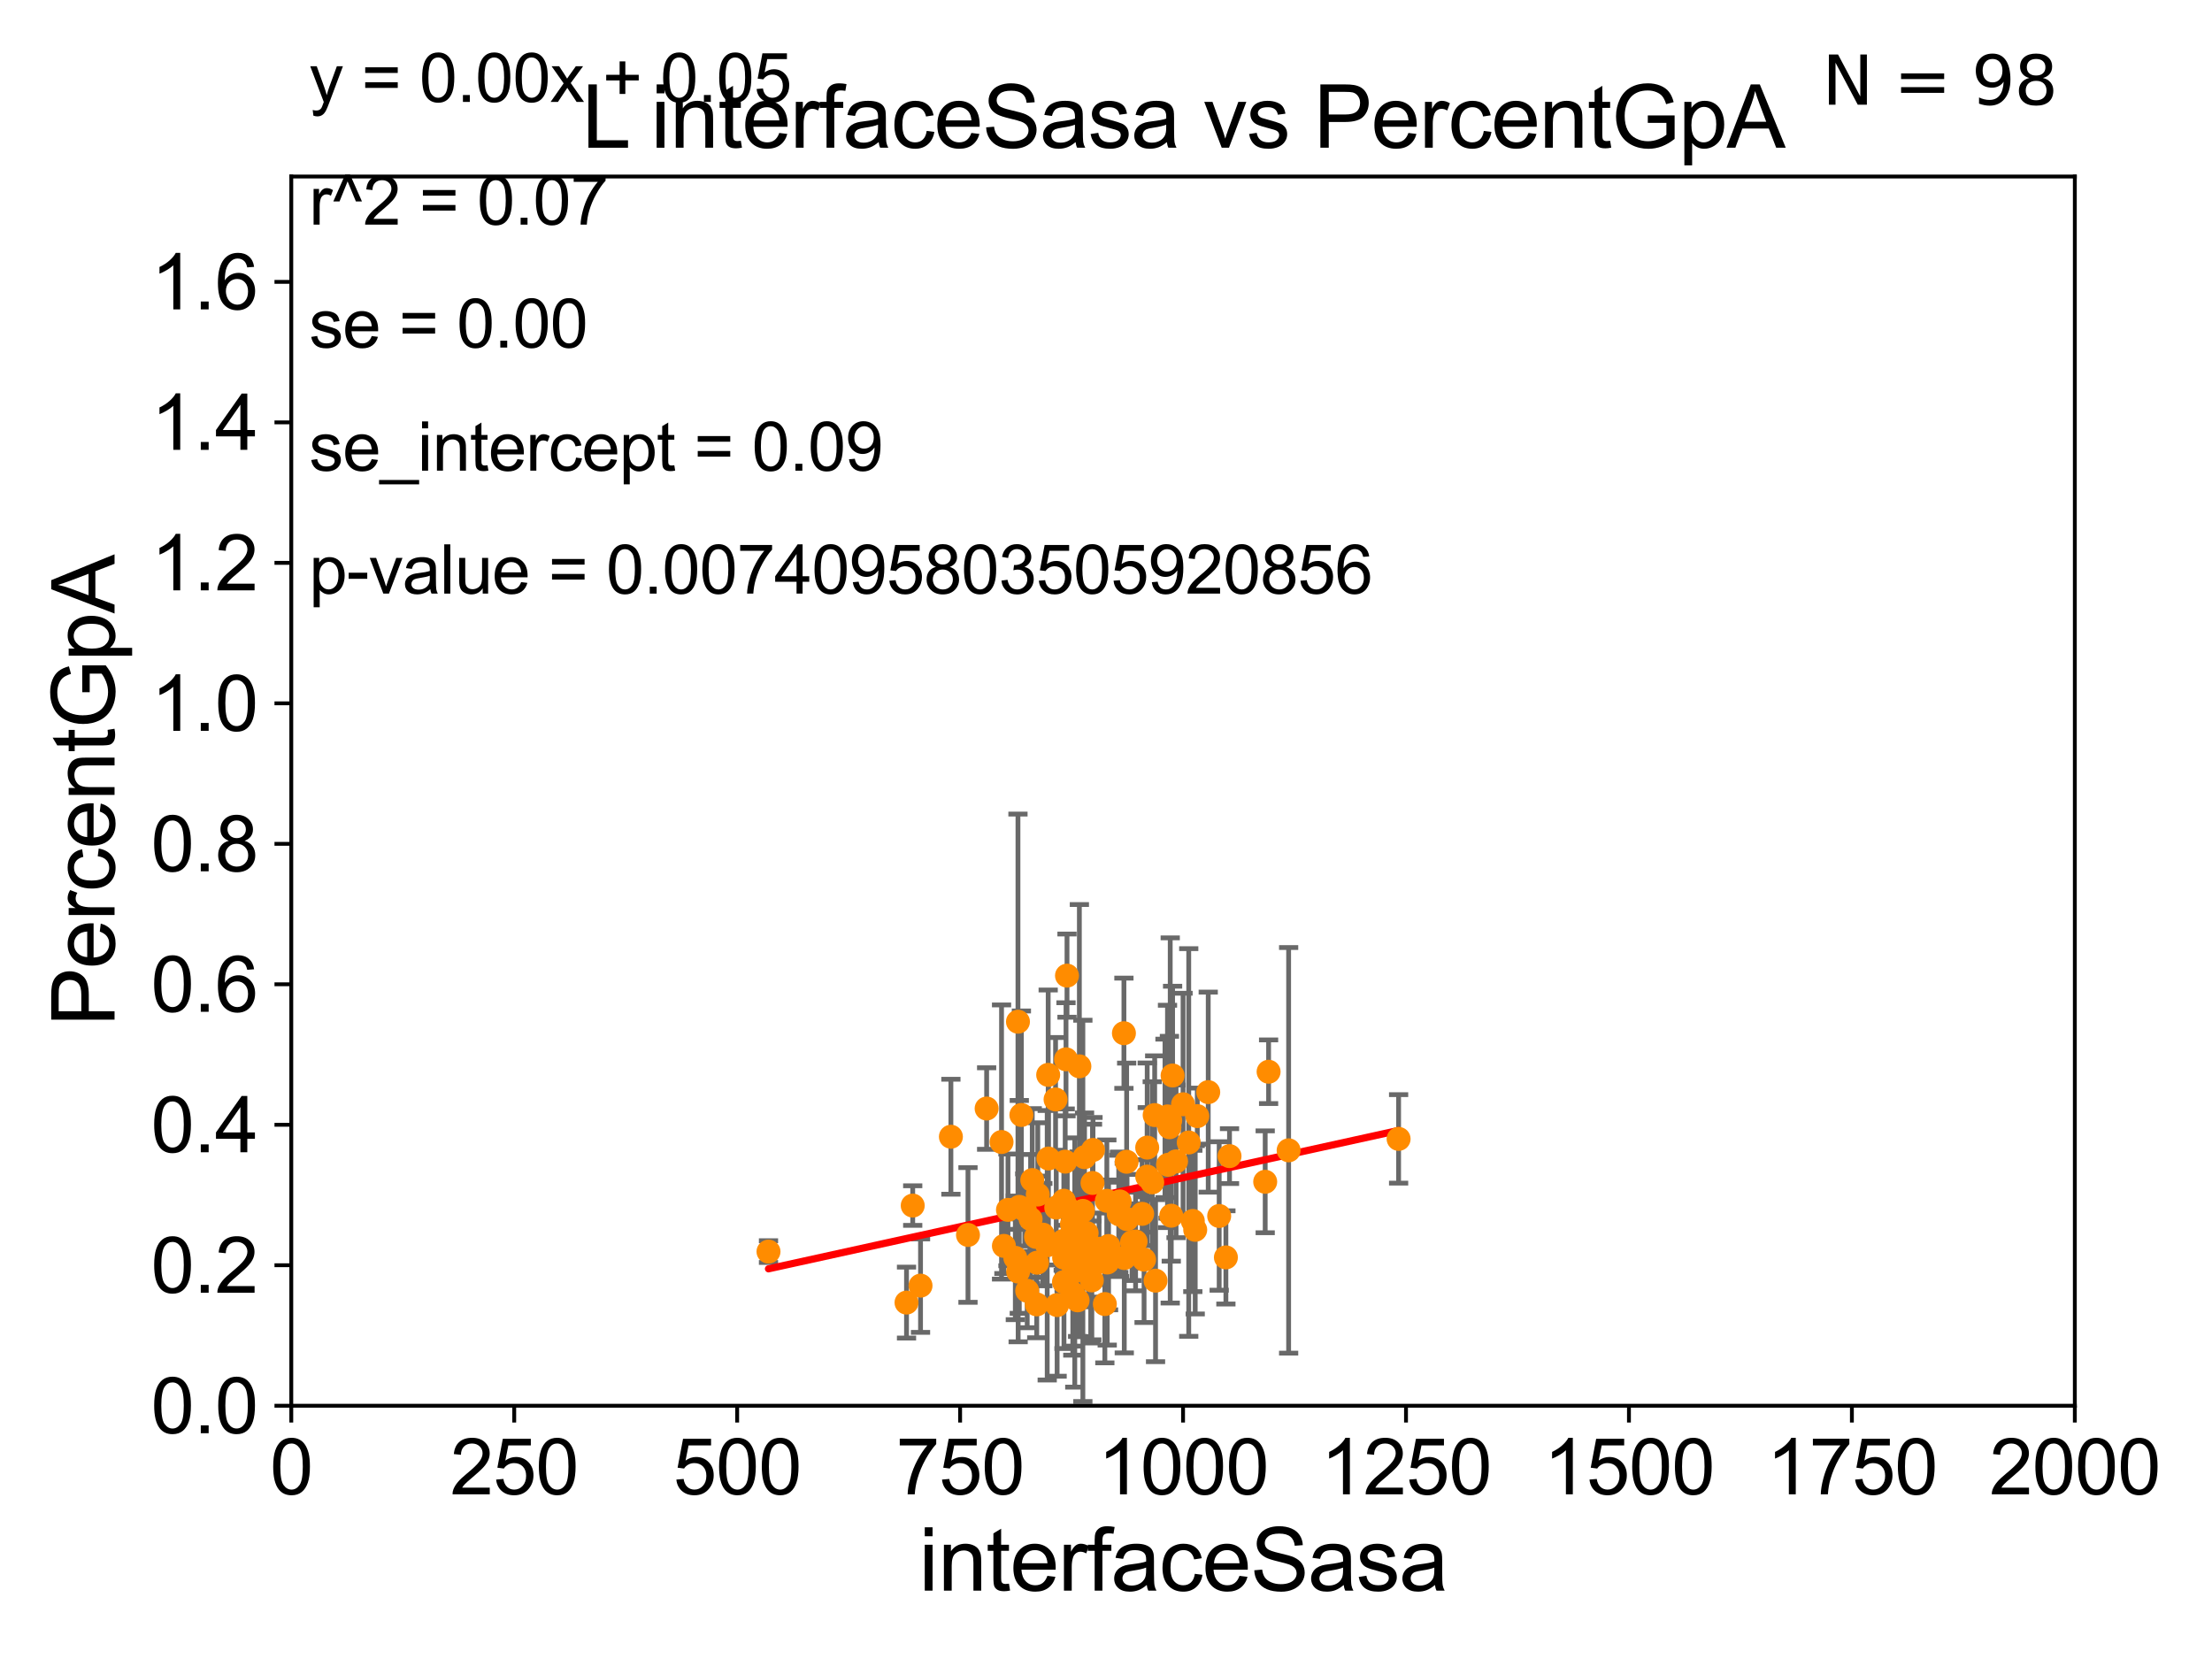 <?xml version="1.0" encoding="utf-8" standalone="no"?>
<!DOCTYPE svg PUBLIC "-//W3C//DTD SVG 1.1//EN"
  "http://www.w3.org/Graphics/SVG/1.1/DTD/svg11.dtd">
<svg xmlns:xlink="http://www.w3.org/1999/xlink" width="460.8pt" height="345.6pt" viewBox="0 0 460.8 345.6" xmlns="http://www.w3.org/2000/svg" version="1.1">
 <defs>
  <style type="text/css">*{stroke-linejoin: round; stroke-linecap: butt}</style>
 </defs>
 <g id="figure_1">
  <g id="patch_1">
   <path d="M 0 345.6 
L 460.8 345.6 
L 460.8 0 
L 0 0 
z
" style="fill: #ffffff"/>
  </g>
  <g id="axes_1">
   <g id="patch_2">
    <path d="M 60.68 292.84 
L 432.225 292.84 
L 432.225 36.775 
L 60.68 36.775 
z
" style="fill: #ffffff"/>
   </g>
   <g id="PathCollection_1">
    <defs>
     <path id="m221360518e" d="M 0 1.118 
C 0.297 1.118 0.581 1 0.791 0.791 
C 1 0.581 1.118 0.297 1.118 0 
C 1.118 -0.297 1 -0.581 0.791 -0.791 
C 0.581 -1 0.297 -1.118 0 -1.118 
C -0.297 -1.118 -0.581 -1 -0.791 -0.791 
C -1 -0.581 -1.118 -0.297 -1.118 0 
C -1.118 0.297 -1 0.581 -0.791 0.791 
C -0.581 1 -0.297 1.118 0 1.118 
z
" style="stroke: #ff8c00"/>
    </defs>
    <g clip-path="url(#pbf0b0ea96b)">
     <use xlink:href="#m221360518e" x="212.337" y="251.415" style="fill: #ff8c00; stroke: #ff8c00"/>
     <use xlink:href="#m221360518e" x="240.721" y="266.783" style="fill: #ff8c00; stroke: #ff8c00"/>
     <use xlink:href="#m221360518e" x="227.221" y="264.352" style="fill: #ff8c00; stroke: #ff8c00"/>
     <use xlink:href="#m221360518e" x="237.935" y="252.869" style="fill: #ff8c00; stroke: #ff8c00"/>
     <use xlink:href="#m221360518e" x="190.136" y="251.144" style="fill: #ff8c00; stroke: #ff8c00"/>
     <use xlink:href="#m221360518e" x="227.589" y="246.435" style="fill: #ff8c00; stroke: #ff8c00"/>
     <use xlink:href="#m221360518e" x="243.211" y="232.572" style="fill: #ff8c00; stroke: #ff8c00"/>
     <use xlink:href="#m221360518e" x="255.377" y="261.941" style="fill: #ff8c00; stroke: #ff8c00"/>
     <use xlink:href="#m221360518e" x="233.227" y="252.991" style="fill: #ff8c00; stroke: #ff8c00"/>
     <use xlink:href="#m221360518e" x="242.687" y="232.979" style="fill: #ff8c00; stroke: #ff8c00"/>
     <use xlink:href="#m221360518e" x="218.152" y="259.41" style="fill: #ff8c00; stroke: #ff8c00"/>
     <use xlink:href="#m221360518e" x="221.676" y="262.01" style="fill: #ff8c00; stroke: #ff8c00"/>
     <use xlink:href="#m221360518e" x="224.853" y="222.136" style="fill: #ff8c00; stroke: #ff8c00"/>
     <use xlink:href="#m221360518e" x="220.034" y="251.568" style="fill: #ff8c00; stroke: #ff8c00"/>
     <use xlink:href="#m221360518e" x="235.821" y="258.768" style="fill: #ff8c00; stroke: #ff8c00"/>
     <use xlink:href="#m221360518e" x="238.331" y="262.405" style="fill: #ff8c00; stroke: #ff8c00"/>
     <use xlink:href="#m221360518e" x="230.933" y="259.567" style="fill: #ff8c00; stroke: #ff8c00"/>
     <use xlink:href="#m221360518e" x="213.987" y="268.894" style="fill: #ff8c00; stroke: #ff8c00"/>
     <use xlink:href="#m221360518e" x="215.037" y="245.828" style="fill: #ff8c00; stroke: #ff8c00"/>
     <use xlink:href="#m221360518e" x="218.356" y="223.915" style="fill: #ff8c00; stroke: #ff8c00"/>
     <use xlink:href="#m221360518e" x="225.033" y="260.105" style="fill: #ff8c00; stroke: #ff8c00"/>
     <use xlink:href="#m221360518e" x="215.971" y="271.729" style="fill: #ff8c00; stroke: #ff8c00"/>
     <use xlink:href="#m221360518e" x="236.564" y="258.632" style="fill: #ff8c00; stroke: #ff8c00"/>
     <use xlink:href="#m221360518e" x="227.691" y="239.556" style="fill: #ff8c00; stroke: #ff8c00"/>
     <use xlink:href="#m221360518e" x="220.218" y="271.869" style="fill: #ff8c00; stroke: #ff8c00"/>
     <use xlink:href="#m221360518e" x="209.978" y="252.041" style="fill: #ff8c00; stroke: #ff8c00"/>
     <use xlink:href="#m221360518e" x="234.78" y="253.967" style="fill: #ff8c00; stroke: #ff8c00"/>
     <use xlink:href="#m221360518e" x="234.134" y="215.238" style="fill: #ff8c00; stroke: #ff8c00"/>
     <use xlink:href="#m221360518e" x="243.779" y="233.413" style="fill: #ff8c00; stroke: #ff8c00"/>
     <use xlink:href="#m221360518e" x="238.992" y="245.109" style="fill: #ff8c00; stroke: #ff8c00"/>
     <use xlink:href="#m221360518e" x="218.405" y="241.343" style="fill: #ff8c00; stroke: #ff8c00"/>
     <use xlink:href="#m221360518e" x="198.09" y="236.801" style="fill: #ff8c00; stroke: #ff8c00"/>
     <use xlink:href="#m221360518e" x="160.092" y="260.73" style="fill: #ff8c00; stroke: #ff8c00"/>
     <use xlink:href="#m221360518e" x="222.276" y="203.239" style="fill: #ff8c00; stroke: #ff8c00"/>
     <use xlink:href="#m221360518e" x="233.055" y="252.871" style="fill: #ff8c00; stroke: #ff8c00"/>
     <use xlink:href="#m221360518e" x="188.844" y="271.352" style="fill: #ff8c00; stroke: #ff8c00"/>
     <use xlink:href="#m221360518e" x="223.699" y="264.918" style="fill: #ff8c00; stroke: #ff8c00"/>
     <use xlink:href="#m221360518e" x="216.047" y="263.043" style="fill: #ff8c00; stroke: #ff8c00"/>
     <use xlink:href="#m221360518e" x="221.643" y="267.078" style="fill: #ff8c00; stroke: #ff8c00"/>
     <use xlink:href="#m221360518e" x="228.953" y="260.133" style="fill: #ff8c00; stroke: #ff8c00"/>
     <use xlink:href="#m221360518e" x="238.984" y="239.066" style="fill: #ff8c00; stroke: #ff8c00"/>
     <use xlink:href="#m221360518e" x="247.636" y="237.999" style="fill: #ff8c00; stroke: #ff8c00"/>
     <use xlink:href="#m221360518e" x="219.893" y="229.035" style="fill: #ff8c00; stroke: #ff8c00"/>
     <use xlink:href="#m221360518e" x="191.763" y="267.823" style="fill: #ff8c00; stroke: #ff8c00"/>
     <use xlink:href="#m221360518e" x="244.996" y="241.934" style="fill: #ff8c00; stroke: #ff8c00"/>
     <use xlink:href="#m221360518e" x="223.768" y="260.63" style="fill: #ff8c00; stroke: #ff8c00"/>
     <use xlink:href="#m221360518e" x="221.791" y="259.913" style="fill: #ff8c00; stroke: #ff8c00"/>
     <use xlink:href="#m221360518e" x="240.032" y="246.304" style="fill: #ff8c00; stroke: #ff8c00"/>
     <use xlink:href="#m221360518e" x="223.485" y="269.441" style="fill: #ff8c00; stroke: #ff8c00"/>
     <use xlink:href="#m221360518e" x="201.65" y="257.264" style="fill: #ff8c00; stroke: #ff8c00"/>
     <use xlink:href="#m221360518e" x="249.421" y="232.508" style="fill: #ff8c00; stroke: #ff8c00"/>
     <use xlink:href="#m221360518e" x="233.253" y="250.274" style="fill: #ff8c00; stroke: #ff8c00"/>
     <use xlink:href="#m221360518e" x="224.49" y="270.882" style="fill: #ff8c00; stroke: #ff8c00"/>
     <use xlink:href="#m221360518e" x="208.639" y="237.902" style="fill: #ff8c00; stroke: #ff8c00"/>
     <use xlink:href="#m221360518e" x="226.762" y="259.734" style="fill: #ff8c00; stroke: #ff8c00"/>
     <use xlink:href="#m221360518e" x="213.478" y="252.045" style="fill: #ff8c00; stroke: #ff8c00"/>
     <use xlink:href="#m221360518e" x="230.653" y="263.007" style="fill: #ff8c00; stroke: #ff8c00"/>
     <use xlink:href="#m221360518e" x="256.131" y="240.841" style="fill: #ff8c00; stroke: #ff8c00"/>
     <use xlink:href="#m221360518e" x="227.448" y="266.729" style="fill: #ff8c00; stroke: #ff8c00"/>
     <use xlink:href="#m221360518e" x="205.534" y="230.927" style="fill: #ff8c00; stroke: #ff8c00"/>
     <use xlink:href="#m221360518e" x="223.894" y="263.003" style="fill: #ff8c00; stroke: #ff8c00"/>
     <use xlink:href="#m221360518e" x="221.615" y="250.132" style="fill: #ff8c00; stroke: #ff8c00"/>
     <use xlink:href="#m221360518e" x="217.243" y="257.195" style="fill: #ff8c00; stroke: #ff8c00"/>
     <use xlink:href="#m221360518e" x="209.133" y="259.543" style="fill: #ff8c00; stroke: #ff8c00"/>
     <use xlink:href="#m221360518e" x="234.702" y="242.017" style="fill: #ff8c00; stroke: #ff8c00"/>
     <use xlink:href="#m221360518e" x="230.575" y="250.151" style="fill: #ff8c00; stroke: #ff8c00"/>
     <use xlink:href="#m221360518e" x="244.273" y="224.046" style="fill: #ff8c00; stroke: #ff8c00"/>
     <use xlink:href="#m221360518e" x="216.186" y="248.845" style="fill: #ff8c00; stroke: #ff8c00"/>
     <use xlink:href="#m221360518e" x="243.612" y="234.829" style="fill: #ff8c00; stroke: #ff8c00"/>
     <use xlink:href="#m221360518e" x="291.356" y="237.253" style="fill: #ff8c00; stroke: #ff8c00"/>
     <use xlink:href="#m221360518e" x="222.33" y="251.594" style="fill: #ff8c00; stroke: #ff8c00"/>
     <use xlink:href="#m221360518e" x="264.272" y="223.262" style="fill: #ff8c00; stroke: #ff8c00"/>
     <use xlink:href="#m221360518e" x="246.454" y="230.042" style="fill: #ff8c00; stroke: #ff8c00"/>
     <use xlink:href="#m221360518e" x="248.483" y="254.347" style="fill: #ff8c00; stroke: #ff8c00"/>
     <use xlink:href="#m221360518e" x="214.695" y="253.941" style="fill: #ff8c00; stroke: #ff8c00"/>
     <use xlink:href="#m221360518e" x="221.901" y="241.991" style="fill: #ff8c00; stroke: #ff8c00"/>
     <use xlink:href="#m221360518e" x="230.16" y="271.66" style="fill: #ff8c00; stroke: #ff8c00"/>
     <use xlink:href="#m221360518e" x="263.564" y="246.186" style="fill: #ff8c00; stroke: #ff8c00"/>
     <use xlink:href="#m221360518e" x="253.978" y="253.312" style="fill: #ff8c00; stroke: #ff8c00"/>
     <use xlink:href="#m221360518e" x="211.511" y="262.035" style="fill: #ff8c00; stroke: #ff8c00"/>
     <use xlink:href="#m221360518e" x="251.697" y="227.51" style="fill: #ff8c00; stroke: #ff8c00"/>
     <use xlink:href="#m221360518e" x="268.446" y="239.633" style="fill: #ff8c00; stroke: #ff8c00"/>
     <use xlink:href="#m221360518e" x="224.797" y="256.094" style="fill: #ff8c00; stroke: #ff8c00"/>
     <use xlink:href="#m221360518e" x="234.208" y="262.075" style="fill: #ff8c00; stroke: #ff8c00"/>
     <use xlink:href="#m221360518e" x="215.826" y="257.665" style="fill: #ff8c00; stroke: #ff8c00"/>
     <use xlink:href="#m221360518e" x="226.367" y="256.866" style="fill: #ff8c00; stroke: #ff8c00"/>
     <use xlink:href="#m221360518e" x="212.774" y="232.272" style="fill: #ff8c00; stroke: #ff8c00"/>
     <use xlink:href="#m221360518e" x="212.06" y="212.841" style="fill: #ff8c00; stroke: #ff8c00"/>
     <use xlink:href="#m221360518e" x="248.985" y="256.194" style="fill: #ff8c00; stroke: #ff8c00"/>
     <use xlink:href="#m221360518e" x="222.068" y="220.673" style="fill: #ff8c00; stroke: #ff8c00"/>
     <use xlink:href="#m221360518e" x="243.995" y="253.254" style="fill: #ff8c00; stroke: #ff8c00"/>
     <use xlink:href="#m221360518e" x="225.93" y="241.061" style="fill: #ff8c00; stroke: #ff8c00"/>
     <use xlink:href="#m221360518e" x="243.319" y="242.651" style="fill: #ff8c00; stroke: #ff8c00"/>
     <use xlink:href="#m221360518e" x="240.539" y="232.291" style="fill: #ff8c00; stroke: #ff8c00"/>
     <use xlink:href="#m221360518e" x="223.305" y="255" style="fill: #ff8c00; stroke: #ff8c00"/>
     <use xlink:href="#m221360518e" x="212.101" y="264.89" style="fill: #ff8c00; stroke: #ff8c00"/>
     <use xlink:href="#m221360518e" x="221.49" y="258.511" style="fill: #ff8c00; stroke: #ff8c00"/>
     <use xlink:href="#m221360518e" x="225.581" y="252.247" style="fill: #ff8c00; stroke: #ff8c00"/>
    </g>
   </g>
   <g id="matplotlib.axis_1">
    <g id="xtick_1">
     <g id="line2d_1">
      <defs>
       <path id="m0339de9490" d="M 0 0 
L 0 3.5 
" style="stroke: #000000; stroke-width: 0.8"/>
      </defs>
      <g>
       <use xlink:href="#m0339de9490" x="60.68" y="292.84" style="stroke: #000000; stroke-width: 0.8"/>
      </g>
     </g>
     <g id="text_1">
      <!-- 0 -->
      <g transform="translate(56.231 311.293)scale(0.16 -0.16)">
       <defs>
        <path id="ArialMT-30" d="M 266 2259 
Q 266 3072 433 3567 
Q 600 4063 929 4331 
Q 1259 4600 1759 4600 
Q 2128 4600 2406 4451 
Q 2684 4303 2865 4023 
Q 3047 3744 3150 3342 
Q 3253 2941 3253 2259 
Q 3253 1453 3087 958 
Q 2922 463 2592 192 
Q 2263 -78 1759 -78 
Q 1097 -78 719 397 
Q 266 969 266 2259 
z
M 844 2259 
Q 844 1131 1108 757 
Q 1372 384 1759 384 
Q 2147 384 2411 759 
Q 2675 1134 2675 2259 
Q 2675 3391 2411 3762 
Q 2147 4134 1753 4134 
Q 1366 4134 1134 3806 
Q 844 3388 844 2259 
z
" transform="scale(0.016)"/>
       </defs>
       <use xlink:href="#ArialMT-30"/>
      </g>
     </g>
    </g>
    <g id="xtick_2">
     <g id="line2d_2">
      <g>
       <use xlink:href="#m0339de9490" x="107.123" y="292.84" style="stroke: #000000; stroke-width: 0.8"/>
      </g>
     </g>
     <g id="text_2">
      <!-- 250 -->
      <g transform="translate(93.777 311.293)scale(0.16 -0.16)">
       <defs>
        <path id="ArialMT-32" d="M 3222 541 
L 3222 0 
L 194 0 
Q 188 203 259 391 
Q 375 700 629 1000 
Q 884 1300 1366 1694 
Q 2113 2306 2375 2664 
Q 2638 3022 2638 3341 
Q 2638 3675 2398 3904 
Q 2159 4134 1775 4134 
Q 1369 4134 1125 3890 
Q 881 3647 878 3216 
L 300 3275 
Q 359 3922 746 4261 
Q 1134 4600 1788 4600 
Q 2447 4600 2831 4234 
Q 3216 3869 3216 3328 
Q 3216 3053 3103 2787 
Q 2991 2522 2730 2228 
Q 2469 1934 1863 1422 
Q 1356 997 1212 845 
Q 1069 694 975 541 
L 3222 541 
z
" transform="scale(0.016)"/>
        <path id="ArialMT-35" d="M 266 1200 
L 856 1250 
Q 922 819 1161 601 
Q 1400 384 1738 384 
Q 2144 384 2425 690 
Q 2706 997 2706 1503 
Q 2706 1984 2436 2262 
Q 2166 2541 1728 2541 
Q 1456 2541 1237 2417 
Q 1019 2294 894 2097 
L 366 2166 
L 809 4519 
L 3088 4519 
L 3088 3981 
L 1259 3981 
L 1013 2750 
Q 1425 3038 1878 3038 
Q 2478 3038 2890 2622 
Q 3303 2206 3303 1553 
Q 3303 931 2941 478 
Q 2500 -78 1738 -78 
Q 1113 -78 717 272 
Q 322 622 266 1200 
z
" transform="scale(0.016)"/>
       </defs>
       <use xlink:href="#ArialMT-32"/>
       <use xlink:href="#ArialMT-35" x="55.615"/>
       <use xlink:href="#ArialMT-30" x="111.23"/>
      </g>
     </g>
    </g>
    <g id="xtick_3">
     <g id="line2d_3">
      <g>
       <use xlink:href="#m0339de9490" x="153.566" y="292.84" style="stroke: #000000; stroke-width: 0.8"/>
      </g>
     </g>
     <g id="text_3">
      <!-- 500 -->
      <g transform="translate(140.22 311.293)scale(0.16 -0.16)">
       <use xlink:href="#ArialMT-35"/>
       <use xlink:href="#ArialMT-30" x="55.615"/>
       <use xlink:href="#ArialMT-30" x="111.23"/>
      </g>
     </g>
    </g>
    <g id="xtick_4">
     <g id="line2d_4">
      <g>
       <use xlink:href="#m0339de9490" x="200.009" y="292.84" style="stroke: #000000; stroke-width: 0.8"/>
      </g>
     </g>
     <g id="text_4">
      <!-- 750 -->
      <g transform="translate(186.663 311.293)scale(0.16 -0.16)">
       <defs>
        <path id="ArialMT-37" d="M 303 3981 
L 303 4522 
L 3269 4522 
L 3269 4084 
Q 2831 3619 2401 2847 
Q 1972 2075 1738 1259 
Q 1569 684 1522 0 
L 944 0 
Q 953 541 1156 1306 
Q 1359 2072 1739 2783 
Q 2119 3494 2547 3981 
L 303 3981 
z
" transform="scale(0.016)"/>
       </defs>
       <use xlink:href="#ArialMT-37"/>
       <use xlink:href="#ArialMT-35" x="55.615"/>
       <use xlink:href="#ArialMT-30" x="111.23"/>
      </g>
     </g>
    </g>
    <g id="xtick_5">
     <g id="line2d_5">
      <g>
       <use xlink:href="#m0339de9490" x="246.452" y="292.84" style="stroke: #000000; stroke-width: 0.8"/>
      </g>
     </g>
     <g id="text_5">
      <!-- 1000 -->
      <g transform="translate(228.657 311.293)scale(0.16 -0.16)">
       <defs>
        <path id="ArialMT-31" d="M 2384 0 
L 1822 0 
L 1822 3584 
Q 1619 3391 1289 3197 
Q 959 3003 697 2906 
L 697 3450 
Q 1169 3672 1522 3987 
Q 1875 4303 2022 4600 
L 2384 4600 
L 2384 0 
z
" transform="scale(0.016)"/>
       </defs>
       <use xlink:href="#ArialMT-31"/>
       <use xlink:href="#ArialMT-30" x="55.615"/>
       <use xlink:href="#ArialMT-30" x="111.23"/>
       <use xlink:href="#ArialMT-30" x="166.846"/>
      </g>
     </g>
    </g>
    <g id="xtick_6">
     <g id="line2d_6">
      <g>
       <use xlink:href="#m0339de9490" x="292.896" y="292.84" style="stroke: #000000; stroke-width: 0.8"/>
      </g>
     </g>
     <g id="text_6">
      <!-- 1250 -->
      <g transform="translate(275.101 311.293)scale(0.16 -0.16)">
       <use xlink:href="#ArialMT-31"/>
       <use xlink:href="#ArialMT-32" x="55.615"/>
       <use xlink:href="#ArialMT-35" x="111.23"/>
       <use xlink:href="#ArialMT-30" x="166.846"/>
      </g>
     </g>
    </g>
    <g id="xtick_7">
     <g id="line2d_7">
      <g>
       <use xlink:href="#m0339de9490" x="339.339" y="292.84" style="stroke: #000000; stroke-width: 0.8"/>
      </g>
     </g>
     <g id="text_7">
      <!-- 1500 -->
      <g transform="translate(321.544 311.293)scale(0.16 -0.16)">
       <use xlink:href="#ArialMT-31"/>
       <use xlink:href="#ArialMT-35" x="55.615"/>
       <use xlink:href="#ArialMT-30" x="111.23"/>
       <use xlink:href="#ArialMT-30" x="166.846"/>
      </g>
     </g>
    </g>
    <g id="xtick_8">
     <g id="line2d_8">
      <g>
       <use xlink:href="#m0339de9490" x="385.782" y="292.84" style="stroke: #000000; stroke-width: 0.8"/>
      </g>
     </g>
     <g id="text_8">
      <!-- 1750 -->
      <g transform="translate(367.987 311.293)scale(0.16 -0.16)">
       <use xlink:href="#ArialMT-31"/>
       <use xlink:href="#ArialMT-37" x="55.615"/>
       <use xlink:href="#ArialMT-35" x="111.23"/>
       <use xlink:href="#ArialMT-30" x="166.846"/>
      </g>
     </g>
    </g>
    <g id="xtick_9">
     <g id="line2d_9">
      <g>
       <use xlink:href="#m0339de9490" x="432.225" y="292.84" style="stroke: #000000; stroke-width: 0.8"/>
      </g>
     </g>
     <g id="text_9">
      <!-- 2000 -->
      <g transform="translate(414.43 311.293)scale(0.16 -0.16)">
       <use xlink:href="#ArialMT-32"/>
       <use xlink:href="#ArialMT-30" x="55.615"/>
       <use xlink:href="#ArialMT-30" x="111.23"/>
       <use xlink:href="#ArialMT-30" x="166.846"/>
      </g>
     </g>
    </g>
    <g id="text_10">
     <!-- interfaceSasa -->
     <g transform="translate(191.423 331.357)scale(0.18 -0.18)">
      <defs>
       <path id="ArialMT-69" d="M 425 3934 
L 425 4581 
L 988 4581 
L 988 3934 
L 425 3934 
z
M 425 0 
L 425 3319 
L 988 3319 
L 988 0 
L 425 0 
z
" transform="scale(0.016)"/>
       <path id="ArialMT-6e" d="M 422 0 
L 422 3319 
L 928 3319 
L 928 2847 
Q 1294 3394 1984 3394 
Q 2284 3394 2536 3286 
Q 2788 3178 2913 3003 
Q 3038 2828 3088 2588 
Q 3119 2431 3119 2041 
L 3119 0 
L 2556 0 
L 2556 2019 
Q 2556 2363 2490 2533 
Q 2425 2703 2258 2804 
Q 2091 2906 1866 2906 
Q 1506 2906 1245 2678 
Q 984 2450 984 1813 
L 984 0 
L 422 0 
z
" transform="scale(0.016)"/>
       <path id="ArialMT-74" d="M 1650 503 
L 1731 6 
Q 1494 -44 1306 -44 
Q 1000 -44 831 53 
Q 663 150 594 308 
Q 525 466 525 972 
L 525 2881 
L 113 2881 
L 113 3319 
L 525 3319 
L 525 4141 
L 1084 4478 
L 1084 3319 
L 1650 3319 
L 1650 2881 
L 1084 2881 
L 1084 941 
Q 1084 700 1114 631 
Q 1144 563 1211 522 
Q 1278 481 1403 481 
Q 1497 481 1650 503 
z
" transform="scale(0.016)"/>
       <path id="ArialMT-65" d="M 2694 1069 
L 3275 997 
Q 3138 488 2766 206 
Q 2394 -75 1816 -75 
Q 1088 -75 661 373 
Q 234 822 234 1631 
Q 234 2469 665 2931 
Q 1097 3394 1784 3394 
Q 2450 3394 2872 2941 
Q 3294 2488 3294 1666 
Q 3294 1616 3291 1516 
L 816 1516 
Q 847 969 1125 678 
Q 1403 388 1819 388 
Q 2128 388 2347 550 
Q 2566 713 2694 1069 
z
M 847 1978 
L 2700 1978 
Q 2663 2397 2488 2606 
Q 2219 2931 1791 2931 
Q 1403 2931 1139 2672 
Q 875 2413 847 1978 
z
" transform="scale(0.016)"/>
       <path id="ArialMT-72" d="M 416 0 
L 416 3319 
L 922 3319 
L 922 2816 
Q 1116 3169 1280 3281 
Q 1444 3394 1641 3394 
Q 1925 3394 2219 3213 
L 2025 2691 
Q 1819 2813 1613 2813 
Q 1428 2813 1281 2702 
Q 1134 2591 1072 2394 
Q 978 2094 978 1738 
L 978 0 
L 416 0 
z
" transform="scale(0.016)"/>
       <path id="ArialMT-66" d="M 556 0 
L 556 2881 
L 59 2881 
L 59 3319 
L 556 3319 
L 556 3672 
Q 556 4006 616 4169 
Q 697 4388 901 4523 
Q 1106 4659 1475 4659 
Q 1713 4659 2000 4603 
L 1916 4113 
Q 1741 4144 1584 4144 
Q 1328 4144 1222 4034 
Q 1116 3925 1116 3625 
L 1116 3319 
L 1763 3319 
L 1763 2881 
L 1116 2881 
L 1116 0 
L 556 0 
z
" transform="scale(0.016)"/>
       <path id="ArialMT-61" d="M 2588 409 
Q 2275 144 1986 34 
Q 1697 -75 1366 -75 
Q 819 -75 525 192 
Q 231 459 231 875 
Q 231 1119 342 1320 
Q 453 1522 633 1644 
Q 813 1766 1038 1828 
Q 1203 1872 1538 1913 
Q 2219 1994 2541 2106 
Q 2544 2222 2544 2253 
Q 2544 2597 2384 2738 
Q 2169 2928 1744 2928 
Q 1347 2928 1158 2789 
Q 969 2650 878 2297 
L 328 2372 
Q 403 2725 575 2942 
Q 747 3159 1072 3276 
Q 1397 3394 1825 3394 
Q 2250 3394 2515 3294 
Q 2781 3194 2906 3042 
Q 3031 2891 3081 2659 
Q 3109 2516 3109 2141 
L 3109 1391 
Q 3109 606 3145 398 
Q 3181 191 3288 0 
L 2700 0 
Q 2613 175 2588 409 
z
M 2541 1666 
Q 2234 1541 1622 1453 
Q 1275 1403 1131 1340 
Q 988 1278 909 1158 
Q 831 1038 831 891 
Q 831 666 1001 516 
Q 1172 366 1500 366 
Q 1825 366 2078 508 
Q 2331 650 2450 897 
Q 2541 1088 2541 1459 
L 2541 1666 
z
" transform="scale(0.016)"/>
       <path id="ArialMT-63" d="M 2588 1216 
L 3141 1144 
Q 3050 572 2676 248 
Q 2303 -75 1759 -75 
Q 1078 -75 664 370 
Q 250 816 250 1647 
Q 250 2184 428 2587 
Q 606 2991 970 3192 
Q 1334 3394 1763 3394 
Q 2303 3394 2647 3120 
Q 2991 2847 3088 2344 
L 2541 2259 
Q 2463 2594 2264 2762 
Q 2066 2931 1784 2931 
Q 1359 2931 1093 2626 
Q 828 2322 828 1663 
Q 828 994 1084 691 
Q 1341 388 1753 388 
Q 2084 388 2306 591 
Q 2528 794 2588 1216 
z
" transform="scale(0.016)"/>
       <path id="ArialMT-53" d="M 288 1472 
L 859 1522 
Q 900 1178 1048 958 
Q 1197 738 1509 602 
Q 1822 466 2213 466 
Q 2559 466 2825 569 
Q 3091 672 3220 851 
Q 3350 1031 3350 1244 
Q 3350 1459 3225 1620 
Q 3100 1781 2813 1891 
Q 2628 1963 1997 2114 
Q 1366 2266 1113 2400 
Q 784 2572 623 2826 
Q 463 3081 463 3397 
Q 463 3744 659 4045 
Q 856 4347 1234 4503 
Q 1613 4659 2075 4659 
Q 2584 4659 2973 4495 
Q 3363 4331 3572 4012 
Q 3781 3694 3797 3291 
L 3216 3247 
Q 3169 3681 2898 3903 
Q 2628 4125 2100 4125 
Q 1550 4125 1298 3923 
Q 1047 3722 1047 3438 
Q 1047 3191 1225 3031 
Q 1400 2872 2139 2705 
Q 2878 2538 3153 2413 
Q 3553 2228 3743 1945 
Q 3934 1663 3934 1294 
Q 3934 928 3725 604 
Q 3516 281 3123 101 
Q 2731 -78 2241 -78 
Q 1619 -78 1198 103 
Q 778 284 539 648 
Q 300 1013 288 1472 
z
" transform="scale(0.016)"/>
       <path id="ArialMT-73" d="M 197 991 
L 753 1078 
Q 800 744 1014 566 
Q 1228 388 1613 388 
Q 2000 388 2187 545 
Q 2375 703 2375 916 
Q 2375 1106 2209 1216 
Q 2094 1291 1634 1406 
Q 1016 1563 777 1677 
Q 538 1791 414 1992 
Q 291 2194 291 2438 
Q 291 2659 392 2848 
Q 494 3038 669 3163 
Q 800 3259 1026 3326 
Q 1253 3394 1513 3394 
Q 1903 3394 2198 3281 
Q 2494 3169 2634 2976 
Q 2775 2784 2828 2463 
L 2278 2388 
Q 2241 2644 2061 2787 
Q 1881 2931 1553 2931 
Q 1166 2931 1000 2803 
Q 834 2675 834 2503 
Q 834 2394 903 2306 
Q 972 2216 1119 2156 
Q 1203 2125 1616 2013 
Q 2213 1853 2448 1751 
Q 2684 1650 2818 1456 
Q 2953 1263 2953 975 
Q 2953 694 2789 445 
Q 2625 197 2315 61 
Q 2006 -75 1616 -75 
Q 969 -75 630 194 
Q 291 463 197 991 
z
" transform="scale(0.016)"/>
      </defs>
      <use xlink:href="#ArialMT-69"/>
      <use xlink:href="#ArialMT-6e" x="22.217"/>
      <use xlink:href="#ArialMT-74" x="77.832"/>
      <use xlink:href="#ArialMT-65" x="105.615"/>
      <use xlink:href="#ArialMT-72" x="161.23"/>
      <use xlink:href="#ArialMT-66" x="194.531"/>
      <use xlink:href="#ArialMT-61" x="222.314"/>
      <use xlink:href="#ArialMT-63" x="277.93"/>
      <use xlink:href="#ArialMT-65" x="327.93"/>
      <use xlink:href="#ArialMT-53" x="383.545"/>
      <use xlink:href="#ArialMT-61" x="450.244"/>
      <use xlink:href="#ArialMT-73" x="505.859"/>
      <use xlink:href="#ArialMT-61" x="555.859"/>
     </g>
    </g>
   </g>
   <g id="matplotlib.axis_2">
    <g id="ytick_1">
     <g id="line2d_10">
      <defs>
       <path id="m2713fe0cbd" d="M 0 0 
L -3.5 0 
" style="stroke: #000000; stroke-width: 0.8"/>
      </defs>
      <g>
       <use xlink:href="#m2713fe0cbd" x="60.68" y="292.84" style="stroke: #000000; stroke-width: 0.8"/>
      </g>
     </g>
     <g id="text_11">
      <!-- 0.0 -->
      <g transform="translate(31.44 298.566)scale(0.16 -0.16)">
       <defs>
        <path id="ArialMT-2e" d="M 581 0 
L 581 641 
L 1222 641 
L 1222 0 
L 581 0 
z
" transform="scale(0.016)"/>
       </defs>
       <use xlink:href="#ArialMT-30"/>
       <use xlink:href="#ArialMT-2e" x="55.615"/>
       <use xlink:href="#ArialMT-30" x="83.398"/>
      </g>
     </g>
    </g>
    <g id="ytick_2">
     <g id="line2d_11">
      <g>
       <use xlink:href="#m2713fe0cbd" x="60.68" y="263.575" style="stroke: #000000; stroke-width: 0.8"/>
      </g>
     </g>
     <g id="text_12">
      <!-- 0.2 -->
      <g transform="translate(31.44 269.302)scale(0.16 -0.16)">
       <use xlink:href="#ArialMT-30"/>
       <use xlink:href="#ArialMT-2e" x="55.615"/>
       <use xlink:href="#ArialMT-32" x="83.398"/>
      </g>
     </g>
    </g>
    <g id="ytick_3">
     <g id="line2d_12">
      <g>
       <use xlink:href="#m2713fe0cbd" x="60.68" y="234.311" style="stroke: #000000; stroke-width: 0.8"/>
      </g>
     </g>
     <g id="text_13">
      <!-- 0.4 -->
      <g transform="translate(31.44 240.037)scale(0.16 -0.16)">
       <defs>
        <path id="ArialMT-34" d="M 2069 0 
L 2069 1097 
L 81 1097 
L 81 1613 
L 2172 4581 
L 2631 4581 
L 2631 1613 
L 3250 1613 
L 3250 1097 
L 2631 1097 
L 2631 0 
L 2069 0 
z
M 2069 1613 
L 2069 3678 
L 634 1613 
L 2069 1613 
z
" transform="scale(0.016)"/>
       </defs>
       <use xlink:href="#ArialMT-30"/>
       <use xlink:href="#ArialMT-2e" x="55.615"/>
       <use xlink:href="#ArialMT-34" x="83.398"/>
      </g>
     </g>
    </g>
    <g id="ytick_4">
     <g id="line2d_13">
      <g>
       <use xlink:href="#m2713fe0cbd" x="60.68" y="205.046" style="stroke: #000000; stroke-width: 0.8"/>
      </g>
     </g>
     <g id="text_14">
      <!-- 0.6 -->
      <g transform="translate(31.44 210.772)scale(0.16 -0.16)">
       <defs>
        <path id="ArialMT-36" d="M 3184 3459 
L 2625 3416 
Q 2550 3747 2413 3897 
Q 2184 4138 1850 4138 
Q 1581 4138 1378 3988 
Q 1113 3794 959 3422 
Q 806 3050 800 2363 
Q 1003 2672 1297 2822 
Q 1591 2972 1913 2972 
Q 2475 2972 2870 2558 
Q 3266 2144 3266 1488 
Q 3266 1056 3080 686 
Q 2894 316 2569 119 
Q 2244 -78 1831 -78 
Q 1128 -78 684 439 
Q 241 956 241 2144 
Q 241 3472 731 4075 
Q 1159 4600 1884 4600 
Q 2425 4600 2770 4297 
Q 3116 3994 3184 3459 
z
M 888 1484 
Q 888 1194 1011 928 
Q 1134 663 1356 523 
Q 1578 384 1822 384 
Q 2178 384 2434 671 
Q 2691 959 2691 1453 
Q 2691 1928 2437 2201 
Q 2184 2475 1800 2475 
Q 1419 2475 1153 2201 
Q 888 1928 888 1484 
z
" transform="scale(0.016)"/>
       </defs>
       <use xlink:href="#ArialMT-30"/>
       <use xlink:href="#ArialMT-2e" x="55.615"/>
       <use xlink:href="#ArialMT-36" x="83.398"/>
      </g>
     </g>
    </g>
    <g id="ytick_5">
     <g id="line2d_14">
      <g>
       <use xlink:href="#m2713fe0cbd" x="60.68" y="175.782" style="stroke: #000000; stroke-width: 0.8"/>
      </g>
     </g>
     <g id="text_15">
      <!-- 0.8 -->
      <g transform="translate(31.44 181.508)scale(0.16 -0.16)">
       <defs>
        <path id="ArialMT-38" d="M 1131 2484 
Q 781 2613 612 2850 
Q 444 3088 444 3419 
Q 444 3919 803 4259 
Q 1163 4600 1759 4600 
Q 2359 4600 2725 4251 
Q 3091 3903 3091 3403 
Q 3091 3084 2923 2848 
Q 2756 2613 2416 2484 
Q 2838 2347 3058 2040 
Q 3278 1734 3278 1309 
Q 3278 722 2862 322 
Q 2447 -78 1769 -78 
Q 1091 -78 675 323 
Q 259 725 259 1325 
Q 259 1772 486 2073 
Q 713 2375 1131 2484 
z
M 1019 3438 
Q 1019 3113 1228 2906 
Q 1438 2700 1772 2700 
Q 2097 2700 2305 2904 
Q 2513 3109 2513 3406 
Q 2513 3716 2298 3927 
Q 2084 4138 1766 4138 
Q 1444 4138 1231 3931 
Q 1019 3725 1019 3438 
z
M 838 1322 
Q 838 1081 952 856 
Q 1066 631 1291 507 
Q 1516 384 1775 384 
Q 2178 384 2440 643 
Q 2703 903 2703 1303 
Q 2703 1709 2433 1975 
Q 2163 2241 1756 2241 
Q 1359 2241 1098 1978 
Q 838 1716 838 1322 
z
" transform="scale(0.016)"/>
       </defs>
       <use xlink:href="#ArialMT-30"/>
       <use xlink:href="#ArialMT-2e" x="55.615"/>
       <use xlink:href="#ArialMT-38" x="83.398"/>
      </g>
     </g>
    </g>
    <g id="ytick_6">
     <g id="line2d_15">
      <g>
       <use xlink:href="#m2713fe0cbd" x="60.68" y="146.517" style="stroke: #000000; stroke-width: 0.8"/>
      </g>
     </g>
     <g id="text_16">
      <!-- 1.0 -->
      <g transform="translate(31.44 152.243)scale(0.16 -0.16)">
       <use xlink:href="#ArialMT-31"/>
       <use xlink:href="#ArialMT-2e" x="55.615"/>
       <use xlink:href="#ArialMT-30" x="83.398"/>
      </g>
     </g>
    </g>
    <g id="ytick_7">
     <g id="line2d_16">
      <g>
       <use xlink:href="#m2713fe0cbd" x="60.68" y="117.252" style="stroke: #000000; stroke-width: 0.8"/>
      </g>
     </g>
     <g id="text_17">
      <!-- 1.2 -->
      <g transform="translate(31.44 122.979)scale(0.16 -0.16)">
       <use xlink:href="#ArialMT-31"/>
       <use xlink:href="#ArialMT-2e" x="55.615"/>
       <use xlink:href="#ArialMT-32" x="83.398"/>
      </g>
     </g>
    </g>
    <g id="ytick_8">
     <g id="line2d_17">
      <g>
       <use xlink:href="#m2713fe0cbd" x="60.68" y="87.988" style="stroke: #000000; stroke-width: 0.8"/>
      </g>
     </g>
     <g id="text_18">
      <!-- 1.4 -->
      <g transform="translate(31.44 93.714)scale(0.16 -0.16)">
       <use xlink:href="#ArialMT-31"/>
       <use xlink:href="#ArialMT-2e" x="55.615"/>
       <use xlink:href="#ArialMT-34" x="83.398"/>
      </g>
     </g>
    </g>
    <g id="ytick_9">
     <g id="line2d_18">
      <g>
       <use xlink:href="#m2713fe0cbd" x="60.68" y="58.723" style="stroke: #000000; stroke-width: 0.8"/>
      </g>
     </g>
     <g id="text_19">
      <!-- 1.6 -->
      <g transform="translate(31.44 64.45)scale(0.16 -0.16)">
       <use xlink:href="#ArialMT-31"/>
       <use xlink:href="#ArialMT-2e" x="55.615"/>
       <use xlink:href="#ArialMT-36" x="83.398"/>
      </g>
     </g>
    </g>
    <g id="text_20">
     <!-- PercentGpA -->
     <g transform="translate(23.863 213.831)rotate(-90)scale(0.18 -0.18)">
      <defs>
       <path id="ArialMT-50" d="M 494 0 
L 494 4581 
L 2222 4581 
Q 2678 4581 2919 4538 
Q 3256 4481 3484 4323 
Q 3713 4166 3852 3881 
Q 3991 3597 3991 3256 
Q 3991 2672 3619 2267 
Q 3247 1863 2275 1863 
L 1100 1863 
L 1100 0 
L 494 0 
z
M 1100 2403 
L 2284 2403 
Q 2872 2403 3119 2622 
Q 3366 2841 3366 3238 
Q 3366 3525 3220 3729 
Q 3075 3934 2838 4000 
Q 2684 4041 2272 4041 
L 1100 4041 
L 1100 2403 
z
" transform="scale(0.016)"/>
       <path id="ArialMT-47" d="M 2638 1797 
L 2638 2334 
L 4578 2338 
L 4578 638 
Q 4131 281 3656 101 
Q 3181 -78 2681 -78 
Q 2006 -78 1454 211 
Q 903 500 622 1047 
Q 341 1594 341 2269 
Q 341 2938 620 3517 
Q 900 4097 1425 4378 
Q 1950 4659 2634 4659 
Q 3131 4659 3532 4498 
Q 3934 4338 4162 4050 
Q 4391 3763 4509 3300 
L 3963 3150 
Q 3859 3500 3706 3700 
Q 3553 3900 3268 4020 
Q 2984 4141 2638 4141 
Q 2222 4141 1919 4014 
Q 1616 3888 1430 3681 
Q 1244 3475 1141 3228 
Q 966 2803 966 2306 
Q 966 1694 1177 1281 
Q 1388 869 1791 669 
Q 2194 469 2647 469 
Q 3041 469 3416 620 
Q 3791 772 3984 944 
L 3984 1797 
L 2638 1797 
z
" transform="scale(0.016)"/>
       <path id="ArialMT-70" d="M 422 -1272 
L 422 3319 
L 934 3319 
L 934 2888 
Q 1116 3141 1344 3267 
Q 1572 3394 1897 3394 
Q 2322 3394 2647 3175 
Q 2972 2956 3137 2557 
Q 3303 2159 3303 1684 
Q 3303 1175 3120 767 
Q 2938 359 2589 142 
Q 2241 -75 1856 -75 
Q 1575 -75 1351 44 
Q 1128 163 984 344 
L 984 -1272 
L 422 -1272 
z
M 931 1641 
Q 931 1000 1190 694 
Q 1450 388 1819 388 
Q 2194 388 2461 705 
Q 2728 1022 2728 1688 
Q 2728 2322 2467 2637 
Q 2206 2953 1844 2953 
Q 1484 2953 1207 2617 
Q 931 2281 931 1641 
z
" transform="scale(0.016)"/>
       <path id="ArialMT-41" d="M -9 0 
L 1750 4581 
L 2403 4581 
L 4278 0 
L 3588 0 
L 3053 1388 
L 1138 1388 
L 634 0 
L -9 0 
z
M 1313 1881 
L 2866 1881 
L 2388 3150 
Q 2169 3728 2063 4100 
Q 1975 3659 1816 3225 
L 1313 1881 
z
" transform="scale(0.016)"/>
      </defs>
      <use xlink:href="#ArialMT-50"/>
      <use xlink:href="#ArialMT-65" x="66.699"/>
      <use xlink:href="#ArialMT-72" x="122.314"/>
      <use xlink:href="#ArialMT-63" x="155.615"/>
      <use xlink:href="#ArialMT-65" x="205.615"/>
      <use xlink:href="#ArialMT-6e" x="261.23"/>
      <use xlink:href="#ArialMT-74" x="316.846"/>
      <use xlink:href="#ArialMT-47" x="344.629"/>
      <use xlink:href="#ArialMT-70" x="422.412"/>
      <use xlink:href="#ArialMT-41" x="478.027"/>
     </g>
    </g>
   </g>
   <g id="LineCollection_1">
    <path d="M 212.337 273.587 
L 212.337 229.244 
" clip-path="url(#pbf0b0ea96b)" style="fill: none; stroke: #696969"/>
    <path d="M 240.721 283.664 
L 240.721 249.903 
" clip-path="url(#pbf0b0ea96b)" style="fill: none; stroke: #696969"/>
    <path d="M 227.221 279.767 
L 227.221 248.938 
" clip-path="url(#pbf0b0ea96b)" style="fill: none; stroke: #696969"/>
    <path d="M 237.935 264.144 
L 237.935 241.594 
" clip-path="url(#pbf0b0ea96b)" style="fill: none; stroke: #696969"/>
    <path d="M 190.136 255.268 
L 190.136 247.021 
" clip-path="url(#pbf0b0ea96b)" style="fill: none; stroke: #696969"/>
    <path d="M 227.589 258.675 
L 227.589 234.195 
" clip-path="url(#pbf0b0ea96b)" style="fill: none; stroke: #696969"/>
    <path d="M 243.211 255.734 
L 243.211 209.411 
" clip-path="url(#pbf0b0ea96b)" style="fill: none; stroke: #696969"/>
    <path d="M 255.377 271.65 
L 255.377 252.231 
" clip-path="url(#pbf0b0ea96b)" style="fill: none; stroke: #696969"/>
    <path d="M 233.227 265.922 
L 233.227 240.06 
" clip-path="url(#pbf0b0ea96b)" style="fill: none; stroke: #696969"/>
    <path d="M 242.687 249.483 
L 242.687 216.475 
" clip-path="url(#pbf0b0ea96b)" style="fill: none; stroke: #696969"/>
    <path d="M 218.152 287.476 
L 218.152 231.343 
" clip-path="url(#pbf0b0ea96b)" style="fill: none; stroke: #696969"/>
    <path d="M 221.676 268.767 
L 221.676 255.254 
" clip-path="url(#pbf0b0ea96b)" style="fill: none; stroke: #696969"/>
    <path d="M 224.853 255.839 
L 224.853 188.433 
" clip-path="url(#pbf0b0ea96b)" style="fill: none; stroke: #696969"/>
    <path d="M 220.034 263.519 
L 220.034 239.616 
" clip-path="url(#pbf0b0ea96b)" style="fill: none; stroke: #696969"/>
    <path d="M 235.821 266.75 
L 235.821 250.785 
" clip-path="url(#pbf0b0ea96b)" style="fill: none; stroke: #696969"/>
    <path d="M 238.331 275.502 
L 238.331 249.307 
" clip-path="url(#pbf0b0ea96b)" style="fill: none; stroke: #696969"/>
    <path d="M 230.933 272.864 
L 230.933 246.271 
" clip-path="url(#pbf0b0ea96b)" style="fill: none; stroke: #696969"/>
    <path d="M 213.987 276.59 
L 213.987 261.197 
" clip-path="url(#pbf0b0ea96b)" style="fill: none; stroke: #696969"/>
    <path d="M 215.037 260.704 
L 215.037 230.953 
" clip-path="url(#pbf0b0ea96b)" style="fill: none; stroke: #696969"/>
    <path d="M 218.356 241.594 
L 218.356 206.236 
" clip-path="url(#pbf0b0ea96b)" style="fill: none; stroke: #696969"/>
    <path d="M 225.033 278.441 
L 225.033 241.768 
" clip-path="url(#pbf0b0ea96b)" style="fill: none; stroke: #696969"/>
    <path d="M 215.971 278.679 
L 215.971 264.778 
" clip-path="url(#pbf0b0ea96b)" style="fill: none; stroke: #696969"/>
    <path d="M 236.564 268.908 
L 236.564 248.356 
" clip-path="url(#pbf0b0ea96b)" style="fill: none; stroke: #696969"/>
    <path d="M 227.691 246.322 
L 227.691 232.79 
" clip-path="url(#pbf0b0ea96b)" style="fill: none; stroke: #696969"/>
    <path d="M 220.218 286.693 
L 220.218 257.045 
" clip-path="url(#pbf0b0ea96b)" style="fill: none; stroke: #696969"/>
    <path d="M 209.978 263.68 
L 209.978 240.402 
" clip-path="url(#pbf0b0ea96b)" style="fill: none; stroke: #696969"/>
    <path d="M 234.78 263.286 
L 234.78 244.648 
" clip-path="url(#pbf0b0ea96b)" style="fill: none; stroke: #696969"/>
    <path d="M 234.134 226.716 
L 234.134 203.759 
" clip-path="url(#pbf0b0ea96b)" style="fill: none; stroke: #696969"/>
    <path d="M 243.779 271.451 
L 243.779 195.376 
" clip-path="url(#pbf0b0ea96b)" style="fill: none; stroke: #696969"/>
    <path d="M 238.992 259.484 
L 238.992 230.733 
" clip-path="url(#pbf0b0ea96b)" style="fill: none; stroke: #696969"/>
    <path d="M 218.405 258.314 
L 218.405 224.371 
" clip-path="url(#pbf0b0ea96b)" style="fill: none; stroke: #696969"/>
    <path d="M 198.09 248.777 
L 198.09 224.825 
" clip-path="url(#pbf0b0ea96b)" style="fill: none; stroke: #696969"/>
    <path d="M 160.092 262.991 
L 160.092 258.468 
" clip-path="url(#pbf0b0ea96b)" style="fill: none; stroke: #696969"/>
    <path d="M 222.276 211.906 
L 222.276 194.572 
" clip-path="url(#pbf0b0ea96b)" style="fill: none; stroke: #696969"/>
    <path d="M 233.055 265.075 
L 233.055 240.667 
" clip-path="url(#pbf0b0ea96b)" style="fill: none; stroke: #696969"/>
    <path d="M 188.844 278.743 
L 188.844 263.961 
" clip-path="url(#pbf0b0ea96b)" style="fill: none; stroke: #696969"/>
    <path d="M 223.699 280.424 
L 223.699 249.412 
" clip-path="url(#pbf0b0ea96b)" style="fill: none; stroke: #696969"/>
    <path d="M 216.047 266.095 
L 216.047 259.991 
" clip-path="url(#pbf0b0ea96b)" style="fill: none; stroke: #696969"/>
    <path d="M 221.643 280.924 
L 221.643 253.232 
" clip-path="url(#pbf0b0ea96b)" style="fill: none; stroke: #696969"/>
    <path d="M 228.953 267.566 
L 228.953 252.699 
" clip-path="url(#pbf0b0ea96b)" style="fill: none; stroke: #696969"/>
    <path d="M 238.984 256.69 
L 238.984 221.441 
" clip-path="url(#pbf0b0ea96b)" style="fill: none; stroke: #696969"/>
    <path d="M 247.636 278.378 
L 247.636 197.62 
" clip-path="url(#pbf0b0ea96b)" style="fill: none; stroke: #696969"/>
    <path d="M 219.893 241.938 
L 219.893 216.132 
" clip-path="url(#pbf0b0ea96b)" style="fill: none; stroke: #696969"/>
    <path d="M 191.763 277.554 
L 191.763 258.093 
" clip-path="url(#pbf0b0ea96b)" style="fill: none; stroke: #696969"/>
    <path d="M 244.996 257.835 
L 244.996 226.034 
" clip-path="url(#pbf0b0ea96b)" style="fill: none; stroke: #696969"/>
    <path d="M 223.768 271.792 
L 223.768 249.468 
" clip-path="url(#pbf0b0ea96b)" style="fill: none; stroke: #696969"/>
    <path d="M 221.791 269.073 
L 221.791 250.753 
" clip-path="url(#pbf0b0ea96b)" style="fill: none; stroke: #696969"/>
    <path d="M 240.032 267.265 
L 240.032 225.344 
" clip-path="url(#pbf0b0ea96b)" style="fill: none; stroke: #696969"/>
    <path d="M 223.485 282.303 
L 223.485 256.578 
" clip-path="url(#pbf0b0ea96b)" style="fill: none; stroke: #696969"/>
    <path d="M 201.65 271.295 
L 201.65 243.234 
" clip-path="url(#pbf0b0ea96b)" style="fill: none; stroke: #696969"/>
    <path d="M 249.421 238.349 
L 249.421 226.668 
" clip-path="url(#pbf0b0ea96b)" style="fill: none; stroke: #696969"/>
    <path d="M 233.253 260.531 
L 233.253 240.018 
" clip-path="url(#pbf0b0ea96b)" style="fill: none; stroke: #696969"/>
    <path d="M 224.49 278.408 
L 224.49 263.356 
" clip-path="url(#pbf0b0ea96b)" style="fill: none; stroke: #696969"/>
    <path d="M 208.639 266.457 
L 208.639 209.348 
" clip-path="url(#pbf0b0ea96b)" style="fill: none; stroke: #696969"/>
    <path d="M 226.762 270.211 
L 226.762 249.257 
" clip-path="url(#pbf0b0ea96b)" style="fill: none; stroke: #696969"/>
    <path d="M 213.478 259.556 
L 213.478 244.534 
" clip-path="url(#pbf0b0ea96b)" style="fill: none; stroke: #696969"/>
    <path d="M 230.653 280.203 
L 230.653 245.812 
" clip-path="url(#pbf0b0ea96b)" style="fill: none; stroke: #696969"/>
    <path d="M 256.131 246.554 
L 256.131 235.127 
" clip-path="url(#pbf0b0ea96b)" style="fill: none; stroke: #696969"/>
    <path d="M 227.448 279.104 
L 227.448 254.354 
" clip-path="url(#pbf0b0ea96b)" style="fill: none; stroke: #696969"/>
    <path d="M 205.534 239.419 
L 205.534 222.436 
" clip-path="url(#pbf0b0ea96b)" style="fill: none; stroke: #696969"/>
    <path d="M 223.894 288.965 
L 223.894 237.042 
" clip-path="url(#pbf0b0ea96b)" style="fill: none; stroke: #696969"/>
    <path d="M 221.615 259.893 
L 221.615 240.37 
" clip-path="url(#pbf0b0ea96b)" style="fill: none; stroke: #696969"/>
    <path d="M 217.243 267.856 
L 217.243 246.534 
" clip-path="url(#pbf0b0ea96b)" style="fill: none; stroke: #696969"/>
    <path d="M 209.133 265.293 
L 209.133 253.793 
" clip-path="url(#pbf0b0ea96b)" style="fill: none; stroke: #696969"/>
    <path d="M 234.702 262.567 
L 234.702 221.468 
" clip-path="url(#pbf0b0ea96b)" style="fill: none; stroke: #696969"/>
    <path d="M 230.575 262.829 
L 230.575 237.474 
" clip-path="url(#pbf0b0ea96b)" style="fill: none; stroke: #696969"/>
    <path d="M 244.273 242.642 
L 244.273 205.45 
" clip-path="url(#pbf0b0ea96b)" style="fill: none; stroke: #696969"/>
    <path d="M 216.186 263.794 
L 216.186 233.897 
" clip-path="url(#pbf0b0ea96b)" style="fill: none; stroke: #696969"/>
    <path d="M 243.612 253.778 
L 243.612 215.881 
" clip-path="url(#pbf0b0ea96b)" style="fill: none; stroke: #696969"/>
    <path d="M 291.356 246.469 
L 291.356 228.036 
" clip-path="url(#pbf0b0ea96b)" style="fill: none; stroke: #696969"/>
    <path d="M 222.33 259.884 
L 222.33 243.305 
" clip-path="url(#pbf0b0ea96b)" style="fill: none; stroke: #696969"/>
    <path d="M 264.272 229.891 
L 264.272 216.634 
" clip-path="url(#pbf0b0ea96b)" style="fill: none; stroke: #696969"/>
    <path d="M 246.454 253.172 
L 246.454 206.911 
" clip-path="url(#pbf0b0ea96b)" style="fill: none; stroke: #696969"/>
    <path d="M 248.483 269.064 
L 248.483 239.631 
" clip-path="url(#pbf0b0ea96b)" style="fill: none; stroke: #696969"/>
    <path d="M 214.695 267.385 
L 214.695 240.497 
" clip-path="url(#pbf0b0ea96b)" style="fill: none; stroke: #696969"/>
    <path d="M 221.901 252.974 
L 221.901 231.008 
" clip-path="url(#pbf0b0ea96b)" style="fill: none; stroke: #696969"/>
    <path d="M 230.16 283.912 
L 230.16 259.408 
" clip-path="url(#pbf0b0ea96b)" style="fill: none; stroke: #696969"/>
    <path d="M 263.564 256.798 
L 263.564 235.575 
" clip-path="url(#pbf0b0ea96b)" style="fill: none; stroke: #696969"/>
    <path d="M 253.978 268.777 
L 253.978 237.846 
" clip-path="url(#pbf0b0ea96b)" style="fill: none; stroke: #696969"/>
    <path d="M 211.511 274.907 
L 211.511 249.164 
" clip-path="url(#pbf0b0ea96b)" style="fill: none; stroke: #696969"/>
    <path d="M 251.697 248.347 
L 251.697 206.673 
" clip-path="url(#pbf0b0ea96b)" style="fill: none; stroke: #696969"/>
    <path d="M 268.446 281.882 
L 268.446 197.385 
" clip-path="url(#pbf0b0ea96b)" style="fill: none; stroke: #696969"/>
    <path d="M 224.797 272.236 
L 224.797 239.952 
" clip-path="url(#pbf0b0ea96b)" style="fill: none; stroke: #696969"/>
    <path d="M 234.208 281.829 
L 234.208 242.322 
" clip-path="url(#pbf0b0ea96b)" style="fill: none; stroke: #696969"/>
    <path d="M 215.826 270.321 
L 215.826 245.01 
" clip-path="url(#pbf0b0ea96b)" style="fill: none; stroke: #696969"/>
    <path d="M 226.367 264.014 
L 226.367 249.719 
" clip-path="url(#pbf0b0ea96b)" style="fill: none; stroke: #696969"/>
    <path d="M 212.774 253.941 
L 212.774 210.602 
" clip-path="url(#pbf0b0ea96b)" style="fill: none; stroke: #696969"/>
    <path d="M 212.06 256.096 
L 212.06 169.585 
" clip-path="url(#pbf0b0ea96b)" style="fill: none; stroke: #696969"/>
    <path d="M 248.985 273.723 
L 248.985 238.666 
" clip-path="url(#pbf0b0ea96b)" style="fill: none; stroke: #696969"/>
    <path d="M 222.068 232.452 
L 222.068 208.893 
" clip-path="url(#pbf0b0ea96b)" style="fill: none; stroke: #696969"/>
    <path d="M 243.995 262.723 
L 243.995 243.784 
" clip-path="url(#pbf0b0ea96b)" style="fill: none; stroke: #696969"/>
    <path d="M 225.93 250.273 
L 225.93 231.849 
" clip-path="url(#pbf0b0ea96b)" style="fill: none; stroke: #696969"/>
    <path d="M 243.319 253.762 
L 243.319 231.54 
" clip-path="url(#pbf0b0ea96b)" style="fill: none; stroke: #696969"/>
    <path d="M 240.539 244.625 
L 240.539 219.956 
" clip-path="url(#pbf0b0ea96b)" style="fill: none; stroke: #696969"/>
    <path d="M 223.305 259.798 
L 223.305 250.201 
" clip-path="url(#pbf0b0ea96b)" style="fill: none; stroke: #696969"/>
    <path d="M 212.101 279.519 
L 212.101 250.26 
" clip-path="url(#pbf0b0ea96b)" style="fill: none; stroke: #696969"/>
    <path d="M 221.49 264.631 
L 221.49 252.392 
" clip-path="url(#pbf0b0ea96b)" style="fill: none; stroke: #696969"/>
    <path d="M 225.581 291.961 
L 225.581 212.534 
" clip-path="url(#pbf0b0ea96b)" style="fill: none; stroke: #696969"/>
   </g>
   <g id="line2d_19">
    <defs>
     <path id="m82abf2b757" d="M 2 0 
L -2 -0 
" style="stroke: #696969"/>
    </defs>
    <g clip-path="url(#pbf0b0ea96b)">
     <use xlink:href="#m82abf2b757" x="212.337" y="273.587" style="fill: #696969; stroke: #696969"/>
     <use xlink:href="#m82abf2b757" x="240.721" y="283.664" style="fill: #696969; stroke: #696969"/>
     <use xlink:href="#m82abf2b757" x="227.221" y="279.767" style="fill: #696969; stroke: #696969"/>
     <use xlink:href="#m82abf2b757" x="237.935" y="264.144" style="fill: #696969; stroke: #696969"/>
     <use xlink:href="#m82abf2b757" x="190.136" y="255.268" style="fill: #696969; stroke: #696969"/>
     <use xlink:href="#m82abf2b757" x="227.589" y="258.675" style="fill: #696969; stroke: #696969"/>
     <use xlink:href="#m82abf2b757" x="243.211" y="255.734" style="fill: #696969; stroke: #696969"/>
     <use xlink:href="#m82abf2b757" x="255.377" y="271.65" style="fill: #696969; stroke: #696969"/>
     <use xlink:href="#m82abf2b757" x="233.227" y="265.922" style="fill: #696969; stroke: #696969"/>
     <use xlink:href="#m82abf2b757" x="242.687" y="249.483" style="fill: #696969; stroke: #696969"/>
     <use xlink:href="#m82abf2b757" x="218.152" y="287.476" style="fill: #696969; stroke: #696969"/>
     <use xlink:href="#m82abf2b757" x="221.676" y="268.767" style="fill: #696969; stroke: #696969"/>
     <use xlink:href="#m82abf2b757" x="224.853" y="255.839" style="fill: #696969; stroke: #696969"/>
     <use xlink:href="#m82abf2b757" x="220.034" y="263.519" style="fill: #696969; stroke: #696969"/>
     <use xlink:href="#m82abf2b757" x="235.821" y="266.75" style="fill: #696969; stroke: #696969"/>
     <use xlink:href="#m82abf2b757" x="238.331" y="275.502" style="fill: #696969; stroke: #696969"/>
     <use xlink:href="#m82abf2b757" x="230.933" y="272.864" style="fill: #696969; stroke: #696969"/>
     <use xlink:href="#m82abf2b757" x="213.987" y="276.59" style="fill: #696969; stroke: #696969"/>
     <use xlink:href="#m82abf2b757" x="215.037" y="260.704" style="fill: #696969; stroke: #696969"/>
     <use xlink:href="#m82abf2b757" x="218.356" y="241.594" style="fill: #696969; stroke: #696969"/>
     <use xlink:href="#m82abf2b757" x="225.033" y="278.441" style="fill: #696969; stroke: #696969"/>
     <use xlink:href="#m82abf2b757" x="215.971" y="278.679" style="fill: #696969; stroke: #696969"/>
     <use xlink:href="#m82abf2b757" x="236.564" y="268.908" style="fill: #696969; stroke: #696969"/>
     <use xlink:href="#m82abf2b757" x="227.691" y="246.322" style="fill: #696969; stroke: #696969"/>
     <use xlink:href="#m82abf2b757" x="220.218" y="286.693" style="fill: #696969; stroke: #696969"/>
     <use xlink:href="#m82abf2b757" x="209.978" y="263.68" style="fill: #696969; stroke: #696969"/>
     <use xlink:href="#m82abf2b757" x="234.78" y="263.286" style="fill: #696969; stroke: #696969"/>
     <use xlink:href="#m82abf2b757" x="234.134" y="226.716" style="fill: #696969; stroke: #696969"/>
     <use xlink:href="#m82abf2b757" x="243.779" y="271.451" style="fill: #696969; stroke: #696969"/>
     <use xlink:href="#m82abf2b757" x="238.992" y="259.484" style="fill: #696969; stroke: #696969"/>
     <use xlink:href="#m82abf2b757" x="218.405" y="258.314" style="fill: #696969; stroke: #696969"/>
     <use xlink:href="#m82abf2b757" x="198.09" y="248.777" style="fill: #696969; stroke: #696969"/>
     <use xlink:href="#m82abf2b757" x="160.092" y="262.991" style="fill: #696969; stroke: #696969"/>
     <use xlink:href="#m82abf2b757" x="222.276" y="211.906" style="fill: #696969; stroke: #696969"/>
     <use xlink:href="#m82abf2b757" x="233.055" y="265.075" style="fill: #696969; stroke: #696969"/>
     <use xlink:href="#m82abf2b757" x="188.844" y="278.743" style="fill: #696969; stroke: #696969"/>
     <use xlink:href="#m82abf2b757" x="223.699" y="280.424" style="fill: #696969; stroke: #696969"/>
     <use xlink:href="#m82abf2b757" x="216.047" y="266.095" style="fill: #696969; stroke: #696969"/>
     <use xlink:href="#m82abf2b757" x="221.643" y="280.924" style="fill: #696969; stroke: #696969"/>
     <use xlink:href="#m82abf2b757" x="228.953" y="267.566" style="fill: #696969; stroke: #696969"/>
     <use xlink:href="#m82abf2b757" x="238.984" y="256.69" style="fill: #696969; stroke: #696969"/>
     <use xlink:href="#m82abf2b757" x="247.636" y="278.378" style="fill: #696969; stroke: #696969"/>
     <use xlink:href="#m82abf2b757" x="219.893" y="241.938" style="fill: #696969; stroke: #696969"/>
     <use xlink:href="#m82abf2b757" x="191.763" y="277.554" style="fill: #696969; stroke: #696969"/>
     <use xlink:href="#m82abf2b757" x="244.996" y="257.835" style="fill: #696969; stroke: #696969"/>
     <use xlink:href="#m82abf2b757" x="223.768" y="271.792" style="fill: #696969; stroke: #696969"/>
     <use xlink:href="#m82abf2b757" x="221.791" y="269.073" style="fill: #696969; stroke: #696969"/>
     <use xlink:href="#m82abf2b757" x="240.032" y="267.265" style="fill: #696969; stroke: #696969"/>
     <use xlink:href="#m82abf2b757" x="223.485" y="282.303" style="fill: #696969; stroke: #696969"/>
     <use xlink:href="#m82abf2b757" x="201.65" y="271.295" style="fill: #696969; stroke: #696969"/>
     <use xlink:href="#m82abf2b757" x="249.421" y="238.349" style="fill: #696969; stroke: #696969"/>
     <use xlink:href="#m82abf2b757" x="233.253" y="260.531" style="fill: #696969; stroke: #696969"/>
     <use xlink:href="#m82abf2b757" x="224.49" y="278.408" style="fill: #696969; stroke: #696969"/>
     <use xlink:href="#m82abf2b757" x="208.639" y="266.457" style="fill: #696969; stroke: #696969"/>
     <use xlink:href="#m82abf2b757" x="226.762" y="270.211" style="fill: #696969; stroke: #696969"/>
     <use xlink:href="#m82abf2b757" x="213.478" y="259.556" style="fill: #696969; stroke: #696969"/>
     <use xlink:href="#m82abf2b757" x="230.653" y="280.203" style="fill: #696969; stroke: #696969"/>
     <use xlink:href="#m82abf2b757" x="256.131" y="246.554" style="fill: #696969; stroke: #696969"/>
     <use xlink:href="#m82abf2b757" x="227.448" y="279.104" style="fill: #696969; stroke: #696969"/>
     <use xlink:href="#m82abf2b757" x="205.534" y="239.419" style="fill: #696969; stroke: #696969"/>
     <use xlink:href="#m82abf2b757" x="223.894" y="288.965" style="fill: #696969; stroke: #696969"/>
     <use xlink:href="#m82abf2b757" x="221.615" y="259.893" style="fill: #696969; stroke: #696969"/>
     <use xlink:href="#m82abf2b757" x="217.243" y="267.856" style="fill: #696969; stroke: #696969"/>
     <use xlink:href="#m82abf2b757" x="209.133" y="265.293" style="fill: #696969; stroke: #696969"/>
     <use xlink:href="#m82abf2b757" x="234.702" y="262.567" style="fill: #696969; stroke: #696969"/>
     <use xlink:href="#m82abf2b757" x="230.575" y="262.829" style="fill: #696969; stroke: #696969"/>
     <use xlink:href="#m82abf2b757" x="244.273" y="242.642" style="fill: #696969; stroke: #696969"/>
     <use xlink:href="#m82abf2b757" x="216.186" y="263.794" style="fill: #696969; stroke: #696969"/>
     <use xlink:href="#m82abf2b757" x="243.612" y="253.778" style="fill: #696969; stroke: #696969"/>
     <use xlink:href="#m82abf2b757" x="291.356" y="246.469" style="fill: #696969; stroke: #696969"/>
     <use xlink:href="#m82abf2b757" x="222.33" y="259.884" style="fill: #696969; stroke: #696969"/>
     <use xlink:href="#m82abf2b757" x="264.272" y="229.891" style="fill: #696969; stroke: #696969"/>
     <use xlink:href="#m82abf2b757" x="246.454" y="253.172" style="fill: #696969; stroke: #696969"/>
     <use xlink:href="#m82abf2b757" x="248.483" y="269.064" style="fill: #696969; stroke: #696969"/>
     <use xlink:href="#m82abf2b757" x="214.695" y="267.385" style="fill: #696969; stroke: #696969"/>
     <use xlink:href="#m82abf2b757" x="221.901" y="252.974" style="fill: #696969; stroke: #696969"/>
     <use xlink:href="#m82abf2b757" x="230.16" y="283.912" style="fill: #696969; stroke: #696969"/>
     <use xlink:href="#m82abf2b757" x="263.564" y="256.798" style="fill: #696969; stroke: #696969"/>
     <use xlink:href="#m82abf2b757" x="253.978" y="268.777" style="fill: #696969; stroke: #696969"/>
     <use xlink:href="#m82abf2b757" x="211.511" y="274.907" style="fill: #696969; stroke: #696969"/>
     <use xlink:href="#m82abf2b757" x="251.697" y="248.347" style="fill: #696969; stroke: #696969"/>
     <use xlink:href="#m82abf2b757" x="268.446" y="281.882" style="fill: #696969; stroke: #696969"/>
     <use xlink:href="#m82abf2b757" x="224.797" y="272.236" style="fill: #696969; stroke: #696969"/>
     <use xlink:href="#m82abf2b757" x="234.208" y="281.829" style="fill: #696969; stroke: #696969"/>
     <use xlink:href="#m82abf2b757" x="215.826" y="270.321" style="fill: #696969; stroke: #696969"/>
     <use xlink:href="#m82abf2b757" x="226.367" y="264.014" style="fill: #696969; stroke: #696969"/>
     <use xlink:href="#m82abf2b757" x="212.774" y="253.941" style="fill: #696969; stroke: #696969"/>
     <use xlink:href="#m82abf2b757" x="212.06" y="256.096" style="fill: #696969; stroke: #696969"/>
     <use xlink:href="#m82abf2b757" x="248.985" y="273.723" style="fill: #696969; stroke: #696969"/>
     <use xlink:href="#m82abf2b757" x="222.068" y="232.452" style="fill: #696969; stroke: #696969"/>
     <use xlink:href="#m82abf2b757" x="243.995" y="262.723" style="fill: #696969; stroke: #696969"/>
     <use xlink:href="#m82abf2b757" x="225.93" y="250.273" style="fill: #696969; stroke: #696969"/>
     <use xlink:href="#m82abf2b757" x="243.319" y="253.762" style="fill: #696969; stroke: #696969"/>
     <use xlink:href="#m82abf2b757" x="240.539" y="244.625" style="fill: #696969; stroke: #696969"/>
     <use xlink:href="#m82abf2b757" x="223.305" y="259.798" style="fill: #696969; stroke: #696969"/>
     <use xlink:href="#m82abf2b757" x="212.101" y="279.519" style="fill: #696969; stroke: #696969"/>
     <use xlink:href="#m82abf2b757" x="221.49" y="264.631" style="fill: #696969; stroke: #696969"/>
     <use xlink:href="#m82abf2b757" x="225.581" y="291.961" style="fill: #696969; stroke: #696969"/>
    </g>
   </g>
   <g id="line2d_20">
    <g clip-path="url(#pbf0b0ea96b)">
     <use xlink:href="#m82abf2b757" x="212.337" y="229.244" style="fill: #696969; stroke: #696969"/>
     <use xlink:href="#m82abf2b757" x="240.721" y="249.903" style="fill: #696969; stroke: #696969"/>
     <use xlink:href="#m82abf2b757" x="227.221" y="248.938" style="fill: #696969; stroke: #696969"/>
     <use xlink:href="#m82abf2b757" x="237.935" y="241.594" style="fill: #696969; stroke: #696969"/>
     <use xlink:href="#m82abf2b757" x="190.136" y="247.021" style="fill: #696969; stroke: #696969"/>
     <use xlink:href="#m82abf2b757" x="227.589" y="234.195" style="fill: #696969; stroke: #696969"/>
     <use xlink:href="#m82abf2b757" x="243.211" y="209.411" style="fill: #696969; stroke: #696969"/>
     <use xlink:href="#m82abf2b757" x="255.377" y="252.231" style="fill: #696969; stroke: #696969"/>
     <use xlink:href="#m82abf2b757" x="233.227" y="240.06" style="fill: #696969; stroke: #696969"/>
     <use xlink:href="#m82abf2b757" x="242.687" y="216.475" style="fill: #696969; stroke: #696969"/>
     <use xlink:href="#m82abf2b757" x="218.152" y="231.343" style="fill: #696969; stroke: #696969"/>
     <use xlink:href="#m82abf2b757" x="221.676" y="255.254" style="fill: #696969; stroke: #696969"/>
     <use xlink:href="#m82abf2b757" x="224.853" y="188.433" style="fill: #696969; stroke: #696969"/>
     <use xlink:href="#m82abf2b757" x="220.034" y="239.616" style="fill: #696969; stroke: #696969"/>
     <use xlink:href="#m82abf2b757" x="235.821" y="250.785" style="fill: #696969; stroke: #696969"/>
     <use xlink:href="#m82abf2b757" x="238.331" y="249.307" style="fill: #696969; stroke: #696969"/>
     <use xlink:href="#m82abf2b757" x="230.933" y="246.271" style="fill: #696969; stroke: #696969"/>
     <use xlink:href="#m82abf2b757" x="213.987" y="261.197" style="fill: #696969; stroke: #696969"/>
     <use xlink:href="#m82abf2b757" x="215.037" y="230.953" style="fill: #696969; stroke: #696969"/>
     <use xlink:href="#m82abf2b757" x="218.356" y="206.236" style="fill: #696969; stroke: #696969"/>
     <use xlink:href="#m82abf2b757" x="225.033" y="241.768" style="fill: #696969; stroke: #696969"/>
     <use xlink:href="#m82abf2b757" x="215.971" y="264.778" style="fill: #696969; stroke: #696969"/>
     <use xlink:href="#m82abf2b757" x="236.564" y="248.356" style="fill: #696969; stroke: #696969"/>
     <use xlink:href="#m82abf2b757" x="227.691" y="232.79" style="fill: #696969; stroke: #696969"/>
     <use xlink:href="#m82abf2b757" x="220.218" y="257.045" style="fill: #696969; stroke: #696969"/>
     <use xlink:href="#m82abf2b757" x="209.978" y="240.402" style="fill: #696969; stroke: #696969"/>
     <use xlink:href="#m82abf2b757" x="234.78" y="244.648" style="fill: #696969; stroke: #696969"/>
     <use xlink:href="#m82abf2b757" x="234.134" y="203.759" style="fill: #696969; stroke: #696969"/>
     <use xlink:href="#m82abf2b757" x="243.779" y="195.376" style="fill: #696969; stroke: #696969"/>
     <use xlink:href="#m82abf2b757" x="238.992" y="230.733" style="fill: #696969; stroke: #696969"/>
     <use xlink:href="#m82abf2b757" x="218.405" y="224.371" style="fill: #696969; stroke: #696969"/>
     <use xlink:href="#m82abf2b757" x="198.09" y="224.825" style="fill: #696969; stroke: #696969"/>
     <use xlink:href="#m82abf2b757" x="160.092" y="258.468" style="fill: #696969; stroke: #696969"/>
     <use xlink:href="#m82abf2b757" x="222.276" y="194.572" style="fill: #696969; stroke: #696969"/>
     <use xlink:href="#m82abf2b757" x="233.055" y="240.667" style="fill: #696969; stroke: #696969"/>
     <use xlink:href="#m82abf2b757" x="188.844" y="263.961" style="fill: #696969; stroke: #696969"/>
     <use xlink:href="#m82abf2b757" x="223.699" y="249.412" style="fill: #696969; stroke: #696969"/>
     <use xlink:href="#m82abf2b757" x="216.047" y="259.991" style="fill: #696969; stroke: #696969"/>
     <use xlink:href="#m82abf2b757" x="221.643" y="253.232" style="fill: #696969; stroke: #696969"/>
     <use xlink:href="#m82abf2b757" x="228.953" y="252.699" style="fill: #696969; stroke: #696969"/>
     <use xlink:href="#m82abf2b757" x="238.984" y="221.441" style="fill: #696969; stroke: #696969"/>
     <use xlink:href="#m82abf2b757" x="247.636" y="197.62" style="fill: #696969; stroke: #696969"/>
     <use xlink:href="#m82abf2b757" x="219.893" y="216.132" style="fill: #696969; stroke: #696969"/>
     <use xlink:href="#m82abf2b757" x="191.763" y="258.093" style="fill: #696969; stroke: #696969"/>
     <use xlink:href="#m82abf2b757" x="244.996" y="226.034" style="fill: #696969; stroke: #696969"/>
     <use xlink:href="#m82abf2b757" x="223.768" y="249.468" style="fill: #696969; stroke: #696969"/>
     <use xlink:href="#m82abf2b757" x="221.791" y="250.753" style="fill: #696969; stroke: #696969"/>
     <use xlink:href="#m82abf2b757" x="240.032" y="225.344" style="fill: #696969; stroke: #696969"/>
     <use xlink:href="#m82abf2b757" x="223.485" y="256.578" style="fill: #696969; stroke: #696969"/>
     <use xlink:href="#m82abf2b757" x="201.65" y="243.234" style="fill: #696969; stroke: #696969"/>
     <use xlink:href="#m82abf2b757" x="249.421" y="226.668" style="fill: #696969; stroke: #696969"/>
     <use xlink:href="#m82abf2b757" x="233.253" y="240.018" style="fill: #696969; stroke: #696969"/>
     <use xlink:href="#m82abf2b757" x="224.49" y="263.356" style="fill: #696969; stroke: #696969"/>
     <use xlink:href="#m82abf2b757" x="208.639" y="209.348" style="fill: #696969; stroke: #696969"/>
     <use xlink:href="#m82abf2b757" x="226.762" y="249.257" style="fill: #696969; stroke: #696969"/>
     <use xlink:href="#m82abf2b757" x="213.478" y="244.534" style="fill: #696969; stroke: #696969"/>
     <use xlink:href="#m82abf2b757" x="230.653" y="245.812" style="fill: #696969; stroke: #696969"/>
     <use xlink:href="#m82abf2b757" x="256.131" y="235.127" style="fill: #696969; stroke: #696969"/>
     <use xlink:href="#m82abf2b757" x="227.448" y="254.354" style="fill: #696969; stroke: #696969"/>
     <use xlink:href="#m82abf2b757" x="205.534" y="222.436" style="fill: #696969; stroke: #696969"/>
     <use xlink:href="#m82abf2b757" x="223.894" y="237.042" style="fill: #696969; stroke: #696969"/>
     <use xlink:href="#m82abf2b757" x="221.615" y="240.37" style="fill: #696969; stroke: #696969"/>
     <use xlink:href="#m82abf2b757" x="217.243" y="246.534" style="fill: #696969; stroke: #696969"/>
     <use xlink:href="#m82abf2b757" x="209.133" y="253.793" style="fill: #696969; stroke: #696969"/>
     <use xlink:href="#m82abf2b757" x="234.702" y="221.468" style="fill: #696969; stroke: #696969"/>
     <use xlink:href="#m82abf2b757" x="230.575" y="237.474" style="fill: #696969; stroke: #696969"/>
     <use xlink:href="#m82abf2b757" x="244.273" y="205.45" style="fill: #696969; stroke: #696969"/>
     <use xlink:href="#m82abf2b757" x="216.186" y="233.897" style="fill: #696969; stroke: #696969"/>
     <use xlink:href="#m82abf2b757" x="243.612" y="215.881" style="fill: #696969; stroke: #696969"/>
     <use xlink:href="#m82abf2b757" x="291.356" y="228.036" style="fill: #696969; stroke: #696969"/>
     <use xlink:href="#m82abf2b757" x="222.33" y="243.305" style="fill: #696969; stroke: #696969"/>
     <use xlink:href="#m82abf2b757" x="264.272" y="216.634" style="fill: #696969; stroke: #696969"/>
     <use xlink:href="#m82abf2b757" x="246.454" y="206.911" style="fill: #696969; stroke: #696969"/>
     <use xlink:href="#m82abf2b757" x="248.483" y="239.631" style="fill: #696969; stroke: #696969"/>
     <use xlink:href="#m82abf2b757" x="214.695" y="240.497" style="fill: #696969; stroke: #696969"/>
     <use xlink:href="#m82abf2b757" x="221.901" y="231.008" style="fill: #696969; stroke: #696969"/>
     <use xlink:href="#m82abf2b757" x="230.16" y="259.408" style="fill: #696969; stroke: #696969"/>
     <use xlink:href="#m82abf2b757" x="263.564" y="235.575" style="fill: #696969; stroke: #696969"/>
     <use xlink:href="#m82abf2b757" x="253.978" y="237.846" style="fill: #696969; stroke: #696969"/>
     <use xlink:href="#m82abf2b757" x="211.511" y="249.164" style="fill: #696969; stroke: #696969"/>
     <use xlink:href="#m82abf2b757" x="251.697" y="206.673" style="fill: #696969; stroke: #696969"/>
     <use xlink:href="#m82abf2b757" x="268.446" y="197.385" style="fill: #696969; stroke: #696969"/>
     <use xlink:href="#m82abf2b757" x="224.797" y="239.952" style="fill: #696969; stroke: #696969"/>
     <use xlink:href="#m82abf2b757" x="234.208" y="242.322" style="fill: #696969; stroke: #696969"/>
     <use xlink:href="#m82abf2b757" x="215.826" y="245.01" style="fill: #696969; stroke: #696969"/>
     <use xlink:href="#m82abf2b757" x="226.367" y="249.719" style="fill: #696969; stroke: #696969"/>
     <use xlink:href="#m82abf2b757" x="212.774" y="210.602" style="fill: #696969; stroke: #696969"/>
     <use xlink:href="#m82abf2b757" x="212.06" y="169.585" style="fill: #696969; stroke: #696969"/>
     <use xlink:href="#m82abf2b757" x="248.985" y="238.666" style="fill: #696969; stroke: #696969"/>
     <use xlink:href="#m82abf2b757" x="222.068" y="208.893" style="fill: #696969; stroke: #696969"/>
     <use xlink:href="#m82abf2b757" x="243.995" y="243.784" style="fill: #696969; stroke: #696969"/>
     <use xlink:href="#m82abf2b757" x="225.93" y="231.849" style="fill: #696969; stroke: #696969"/>
     <use xlink:href="#m82abf2b757" x="243.319" y="231.54" style="fill: #696969; stroke: #696969"/>
     <use xlink:href="#m82abf2b757" x="240.539" y="219.956" style="fill: #696969; stroke: #696969"/>
     <use xlink:href="#m82abf2b757" x="223.305" y="250.201" style="fill: #696969; stroke: #696969"/>
     <use xlink:href="#m82abf2b757" x="212.101" y="250.26" style="fill: #696969; stroke: #696969"/>
     <use xlink:href="#m82abf2b757" x="221.49" y="252.392" style="fill: #696969; stroke: #696969"/>
     <use xlink:href="#m82abf2b757" x="225.581" y="212.534" style="fill: #696969; stroke: #696969"/>
    </g>
   </g>
   <g id="line2d_21">
    <path d="M 212.337 252.842 
L 240.721 246.609 
L 227.221 249.573 
L 237.935 247.221 
L 190.136 257.718 
L 227.589 249.493 
L 243.211 246.062 
L 255.377 243.39 
L 233.227 248.254 
L 242.687 246.177 
L 218.152 251.565 
L 221.676 250.791 
L 224.853 250.094 
L 220.034 251.152 
L 235.821 247.685 
L 238.331 247.134 
L 230.933 248.758 
L 213.987 252.48 
L 215.037 252.25 
L 218.356 251.52 
L 225.033 250.054 
L 215.971 252.044 
L 236.564 247.522 
L 227.691 249.47 
L 220.218 251.112 
L 209.978 253.36 
L 234.78 247.913 
L 234.134 248.055 
L 243.779 245.937 
L 238.992 246.988 
L 218.405 251.51 
L 198.09 255.971 
L 160.092 264.316 
L 222.276 250.66 
L 233.055 248.292 
L 188.844 258.002 
L 223.699 250.347 
L 216.047 252.028 
L 221.643 250.799 
L 228.953 249.193 
L 238.984 246.99 
L 247.636 245.09 
L 219.893 251.183 
L 191.763 257.361 
L 244.996 245.67 
L 223.768 250.332 
L 221.791 250.766 
L 240.032 246.76 
L 223.485 250.394 
L 201.65 255.19 
L 249.421 244.698 
L 233.253 248.249 
L 224.49 250.173 
L 208.639 253.655 
L 226.762 249.674 
L 213.478 252.592 
L 230.653 248.82 
L 256.131 243.224 
L 227.448 249.524 
L 205.534 254.336 
L 223.894 250.304 
L 221.615 250.805 
L 217.243 251.765 
L 209.133 253.546 
L 234.702 247.93 
L 230.575 248.837 
L 244.273 245.829 
L 216.186 251.997 
L 243.612 245.974 
L 291.356 235.488 
L 222.33 250.648 
L 264.272 241.436 
L 246.454 245.35 
L 248.483 244.904 
L 214.695 252.325 
L 221.901 250.742 
L 230.16 248.928 
L 263.564 241.592 
L 253.978 243.697 
L 211.511 253.024 
L 251.697 244.198 
L 268.446 240.52 
L 224.797 250.106 
L 234.208 248.039 
L 215.826 252.076 
L 226.367 249.761 
L 212.774 252.746 
L 212.06 252.903 
L 248.985 244.794 
L 222.068 250.705 
L 243.995 245.89 
L 225.93 249.857 
L 243.319 246.038 
L 240.539 246.649 
L 223.305 250.434 
L 212.101 252.894 
L 221.49 250.832 
L 225.581 249.934 
" clip-path="url(#pbf0b0ea96b)" style="fill: none; stroke: #ff0000; stroke-width: 1.5; stroke-linecap: square"/>
   </g>
   <g id="line2d_22">
    <defs>
     <path id="mcd97ea344c" d="M 0 2 
C 0.53 2 1.039 1.789 1.414 1.414 
C 1.789 1.039 2 0.53 2 0 
C 2 -0.53 1.789 -1.039 1.414 -1.414 
C 1.039 -1.789 0.53 -2 0 -2 
C -0.53 -2 -1.039 -1.789 -1.414 -1.414 
C -1.789 -1.039 -2 -0.53 -2 0 
C -2 0.53 -1.789 1.039 -1.414 1.414 
C -1.039 1.789 -0.53 2 0 2 
z
" style="stroke: #ff8c00"/>
    </defs>
    <g clip-path="url(#pbf0b0ea96b)">
     <use xlink:href="#mcd97ea344c" x="212.337" y="251.415" style="fill: #ff8c00; stroke: #ff8c00"/>
     <use xlink:href="#mcd97ea344c" x="240.721" y="266.783" style="fill: #ff8c00; stroke: #ff8c00"/>
     <use xlink:href="#mcd97ea344c" x="227.221" y="264.352" style="fill: #ff8c00; stroke: #ff8c00"/>
     <use xlink:href="#mcd97ea344c" x="237.935" y="252.869" style="fill: #ff8c00; stroke: #ff8c00"/>
     <use xlink:href="#mcd97ea344c" x="190.136" y="251.144" style="fill: #ff8c00; stroke: #ff8c00"/>
     <use xlink:href="#mcd97ea344c" x="227.589" y="246.435" style="fill: #ff8c00; stroke: #ff8c00"/>
     <use xlink:href="#mcd97ea344c" x="243.211" y="232.572" style="fill: #ff8c00; stroke: #ff8c00"/>
     <use xlink:href="#mcd97ea344c" x="255.377" y="261.941" style="fill: #ff8c00; stroke: #ff8c00"/>
     <use xlink:href="#mcd97ea344c" x="233.227" y="252.991" style="fill: #ff8c00; stroke: #ff8c00"/>
     <use xlink:href="#mcd97ea344c" x="242.687" y="232.979" style="fill: #ff8c00; stroke: #ff8c00"/>
     <use xlink:href="#mcd97ea344c" x="218.152" y="259.41" style="fill: #ff8c00; stroke: #ff8c00"/>
     <use xlink:href="#mcd97ea344c" x="221.676" y="262.01" style="fill: #ff8c00; stroke: #ff8c00"/>
     <use xlink:href="#mcd97ea344c" x="224.853" y="222.136" style="fill: #ff8c00; stroke: #ff8c00"/>
     <use xlink:href="#mcd97ea344c" x="220.034" y="251.568" style="fill: #ff8c00; stroke: #ff8c00"/>
     <use xlink:href="#mcd97ea344c" x="235.821" y="258.768" style="fill: #ff8c00; stroke: #ff8c00"/>
     <use xlink:href="#mcd97ea344c" x="238.331" y="262.405" style="fill: #ff8c00; stroke: #ff8c00"/>
     <use xlink:href="#mcd97ea344c" x="230.933" y="259.567" style="fill: #ff8c00; stroke: #ff8c00"/>
     <use xlink:href="#mcd97ea344c" x="213.987" y="268.894" style="fill: #ff8c00; stroke: #ff8c00"/>
     <use xlink:href="#mcd97ea344c" x="215.037" y="245.828" style="fill: #ff8c00; stroke: #ff8c00"/>
     <use xlink:href="#mcd97ea344c" x="218.356" y="223.915" style="fill: #ff8c00; stroke: #ff8c00"/>
     <use xlink:href="#mcd97ea344c" x="225.033" y="260.105" style="fill: #ff8c00; stroke: #ff8c00"/>
     <use xlink:href="#mcd97ea344c" x="215.971" y="271.729" style="fill: #ff8c00; stroke: #ff8c00"/>
     <use xlink:href="#mcd97ea344c" x="236.564" y="258.632" style="fill: #ff8c00; stroke: #ff8c00"/>
     <use xlink:href="#mcd97ea344c" x="227.691" y="239.556" style="fill: #ff8c00; stroke: #ff8c00"/>
     <use xlink:href="#mcd97ea344c" x="220.218" y="271.869" style="fill: #ff8c00; stroke: #ff8c00"/>
     <use xlink:href="#mcd97ea344c" x="209.978" y="252.041" style="fill: #ff8c00; stroke: #ff8c00"/>
     <use xlink:href="#mcd97ea344c" x="234.78" y="253.967" style="fill: #ff8c00; stroke: #ff8c00"/>
     <use xlink:href="#mcd97ea344c" x="234.134" y="215.238" style="fill: #ff8c00; stroke: #ff8c00"/>
     <use xlink:href="#mcd97ea344c" x="243.779" y="233.413" style="fill: #ff8c00; stroke: #ff8c00"/>
     <use xlink:href="#mcd97ea344c" x="238.992" y="245.109" style="fill: #ff8c00; stroke: #ff8c00"/>
     <use xlink:href="#mcd97ea344c" x="218.405" y="241.343" style="fill: #ff8c00; stroke: #ff8c00"/>
     <use xlink:href="#mcd97ea344c" x="198.09" y="236.801" style="fill: #ff8c00; stroke: #ff8c00"/>
     <use xlink:href="#mcd97ea344c" x="160.092" y="260.73" style="fill: #ff8c00; stroke: #ff8c00"/>
     <use xlink:href="#mcd97ea344c" x="222.276" y="203.239" style="fill: #ff8c00; stroke: #ff8c00"/>
     <use xlink:href="#mcd97ea344c" x="233.055" y="252.871" style="fill: #ff8c00; stroke: #ff8c00"/>
     <use xlink:href="#mcd97ea344c" x="188.844" y="271.352" style="fill: #ff8c00; stroke: #ff8c00"/>
     <use xlink:href="#mcd97ea344c" x="223.699" y="264.918" style="fill: #ff8c00; stroke: #ff8c00"/>
     <use xlink:href="#mcd97ea344c" x="216.047" y="263.043" style="fill: #ff8c00; stroke: #ff8c00"/>
     <use xlink:href="#mcd97ea344c" x="221.643" y="267.078" style="fill: #ff8c00; stroke: #ff8c00"/>
     <use xlink:href="#mcd97ea344c" x="228.953" y="260.133" style="fill: #ff8c00; stroke: #ff8c00"/>
     <use xlink:href="#mcd97ea344c" x="238.984" y="239.066" style="fill: #ff8c00; stroke: #ff8c00"/>
     <use xlink:href="#mcd97ea344c" x="247.636" y="237.999" style="fill: #ff8c00; stroke: #ff8c00"/>
     <use xlink:href="#mcd97ea344c" x="219.893" y="229.035" style="fill: #ff8c00; stroke: #ff8c00"/>
     <use xlink:href="#mcd97ea344c" x="191.763" y="267.823" style="fill: #ff8c00; stroke: #ff8c00"/>
     <use xlink:href="#mcd97ea344c" x="244.996" y="241.934" style="fill: #ff8c00; stroke: #ff8c00"/>
     <use xlink:href="#mcd97ea344c" x="223.768" y="260.63" style="fill: #ff8c00; stroke: #ff8c00"/>
     <use xlink:href="#mcd97ea344c" x="221.791" y="259.913" style="fill: #ff8c00; stroke: #ff8c00"/>
     <use xlink:href="#mcd97ea344c" x="240.032" y="246.304" style="fill: #ff8c00; stroke: #ff8c00"/>
     <use xlink:href="#mcd97ea344c" x="223.485" y="269.441" style="fill: #ff8c00; stroke: #ff8c00"/>
     <use xlink:href="#mcd97ea344c" x="201.65" y="257.264" style="fill: #ff8c00; stroke: #ff8c00"/>
     <use xlink:href="#mcd97ea344c" x="249.421" y="232.508" style="fill: #ff8c00; stroke: #ff8c00"/>
     <use xlink:href="#mcd97ea344c" x="233.253" y="250.274" style="fill: #ff8c00; stroke: #ff8c00"/>
     <use xlink:href="#mcd97ea344c" x="224.49" y="270.882" style="fill: #ff8c00; stroke: #ff8c00"/>
     <use xlink:href="#mcd97ea344c" x="208.639" y="237.902" style="fill: #ff8c00; stroke: #ff8c00"/>
     <use xlink:href="#mcd97ea344c" x="226.762" y="259.734" style="fill: #ff8c00; stroke: #ff8c00"/>
     <use xlink:href="#mcd97ea344c" x="213.478" y="252.045" style="fill: #ff8c00; stroke: #ff8c00"/>
     <use xlink:href="#mcd97ea344c" x="230.653" y="263.007" style="fill: #ff8c00; stroke: #ff8c00"/>
     <use xlink:href="#mcd97ea344c" x="256.131" y="240.841" style="fill: #ff8c00; stroke: #ff8c00"/>
     <use xlink:href="#mcd97ea344c" x="227.448" y="266.729" style="fill: #ff8c00; stroke: #ff8c00"/>
     <use xlink:href="#mcd97ea344c" x="205.534" y="230.927" style="fill: #ff8c00; stroke: #ff8c00"/>
     <use xlink:href="#mcd97ea344c" x="223.894" y="263.003" style="fill: #ff8c00; stroke: #ff8c00"/>
     <use xlink:href="#mcd97ea344c" x="221.615" y="250.132" style="fill: #ff8c00; stroke: #ff8c00"/>
     <use xlink:href="#mcd97ea344c" x="217.243" y="257.195" style="fill: #ff8c00; stroke: #ff8c00"/>
     <use xlink:href="#mcd97ea344c" x="209.133" y="259.543" style="fill: #ff8c00; stroke: #ff8c00"/>
     <use xlink:href="#mcd97ea344c" x="234.702" y="242.017" style="fill: #ff8c00; stroke: #ff8c00"/>
     <use xlink:href="#mcd97ea344c" x="230.575" y="250.151" style="fill: #ff8c00; stroke: #ff8c00"/>
     <use xlink:href="#mcd97ea344c" x="244.273" y="224.046" style="fill: #ff8c00; stroke: #ff8c00"/>
     <use xlink:href="#mcd97ea344c" x="216.186" y="248.845" style="fill: #ff8c00; stroke: #ff8c00"/>
     <use xlink:href="#mcd97ea344c" x="243.612" y="234.829" style="fill: #ff8c00; stroke: #ff8c00"/>
     <use xlink:href="#mcd97ea344c" x="291.356" y="237.253" style="fill: #ff8c00; stroke: #ff8c00"/>
     <use xlink:href="#mcd97ea344c" x="222.33" y="251.594" style="fill: #ff8c00; stroke: #ff8c00"/>
     <use xlink:href="#mcd97ea344c" x="264.272" y="223.262" style="fill: #ff8c00; stroke: #ff8c00"/>
     <use xlink:href="#mcd97ea344c" x="246.454" y="230.042" style="fill: #ff8c00; stroke: #ff8c00"/>
     <use xlink:href="#mcd97ea344c" x="248.483" y="254.347" style="fill: #ff8c00; stroke: #ff8c00"/>
     <use xlink:href="#mcd97ea344c" x="214.695" y="253.941" style="fill: #ff8c00; stroke: #ff8c00"/>
     <use xlink:href="#mcd97ea344c" x="221.901" y="241.991" style="fill: #ff8c00; stroke: #ff8c00"/>
     <use xlink:href="#mcd97ea344c" x="230.16" y="271.66" style="fill: #ff8c00; stroke: #ff8c00"/>
     <use xlink:href="#mcd97ea344c" x="263.564" y="246.186" style="fill: #ff8c00; stroke: #ff8c00"/>
     <use xlink:href="#mcd97ea344c" x="253.978" y="253.312" style="fill: #ff8c00; stroke: #ff8c00"/>
     <use xlink:href="#mcd97ea344c" x="211.511" y="262.035" style="fill: #ff8c00; stroke: #ff8c00"/>
     <use xlink:href="#mcd97ea344c" x="251.697" y="227.51" style="fill: #ff8c00; stroke: #ff8c00"/>
     <use xlink:href="#mcd97ea344c" x="268.446" y="239.633" style="fill: #ff8c00; stroke: #ff8c00"/>
     <use xlink:href="#mcd97ea344c" x="224.797" y="256.094" style="fill: #ff8c00; stroke: #ff8c00"/>
     <use xlink:href="#mcd97ea344c" x="234.208" y="262.075" style="fill: #ff8c00; stroke: #ff8c00"/>
     <use xlink:href="#mcd97ea344c" x="215.826" y="257.665" style="fill: #ff8c00; stroke: #ff8c00"/>
     <use xlink:href="#mcd97ea344c" x="226.367" y="256.866" style="fill: #ff8c00; stroke: #ff8c00"/>
     <use xlink:href="#mcd97ea344c" x="212.774" y="232.272" style="fill: #ff8c00; stroke: #ff8c00"/>
     <use xlink:href="#mcd97ea344c" x="212.06" y="212.841" style="fill: #ff8c00; stroke: #ff8c00"/>
     <use xlink:href="#mcd97ea344c" x="248.985" y="256.194" style="fill: #ff8c00; stroke: #ff8c00"/>
     <use xlink:href="#mcd97ea344c" x="222.068" y="220.673" style="fill: #ff8c00; stroke: #ff8c00"/>
     <use xlink:href="#mcd97ea344c" x="243.995" y="253.254" style="fill: #ff8c00; stroke: #ff8c00"/>
     <use xlink:href="#mcd97ea344c" x="225.93" y="241.061" style="fill: #ff8c00; stroke: #ff8c00"/>
     <use xlink:href="#mcd97ea344c" x="243.319" y="242.651" style="fill: #ff8c00; stroke: #ff8c00"/>
     <use xlink:href="#mcd97ea344c" x="240.539" y="232.291" style="fill: #ff8c00; stroke: #ff8c00"/>
     <use xlink:href="#mcd97ea344c" x="223.305" y="255" style="fill: #ff8c00; stroke: #ff8c00"/>
     <use xlink:href="#mcd97ea344c" x="212.101" y="264.89" style="fill: #ff8c00; stroke: #ff8c00"/>
     <use xlink:href="#mcd97ea344c" x="221.49" y="258.511" style="fill: #ff8c00; stroke: #ff8c00"/>
     <use xlink:href="#mcd97ea344c" x="225.581" y="252.247" style="fill: #ff8c00; stroke: #ff8c00"/>
    </g>
   </g>
   <g id="patch_3">
    <path d="M 60.68 292.84 
L 60.68 36.775 
" style="fill: none; stroke: #000000; stroke-width: 0.8; stroke-linejoin: miter; stroke-linecap: square"/>
   </g>
   <g id="patch_4">
    <path d="M 432.225 292.84 
L 432.225 36.775 
" style="fill: none; stroke: #000000; stroke-width: 0.8; stroke-linejoin: miter; stroke-linecap: square"/>
   </g>
   <g id="patch_5">
    <path d="M 60.68 292.84 
L 432.225 292.84 
" style="fill: none; stroke: #000000; stroke-width: 0.8; stroke-linejoin: miter; stroke-linecap: square"/>
   </g>
   <g id="patch_6">
    <path d="M 60.68 36.775 
L 432.225 36.775 
" style="fill: none; stroke: #000000; stroke-width: 0.8; stroke-linejoin: miter; stroke-linecap: square"/>
   </g>
   <g id="text_21">
    <!-- N = 98 -->
    <g transform="translate(379.59 21.806)scale(0.14 -0.14)">
     <defs>
      <path id="DejaVuSans-4e" d="M 628 4666 
L 1478 4666 
L 3547 763 
L 3547 4666 
L 4159 4666 
L 4159 0 
L 3309 0 
L 1241 3903 
L 1241 0 
L 628 0 
L 628 4666 
z
" transform="scale(0.016)"/>
      <path id="DejaVuSans-20" transform="scale(0.016)"/>
      <path id="DejaVuSans-3d" d="M 678 2906 
L 4684 2906 
L 4684 2381 
L 678 2381 
L 678 2906 
z
M 678 1631 
L 4684 1631 
L 4684 1100 
L 678 1100 
L 678 1631 
z
" transform="scale(0.016)"/>
      <path id="DejaVuSans-39" d="M 703 97 
L 703 672 
Q 941 559 1184 500 
Q 1428 441 1663 441 
Q 2288 441 2617 861 
Q 2947 1281 2994 2138 
Q 2813 1869 2534 1725 
Q 2256 1581 1919 1581 
Q 1219 1581 811 2004 
Q 403 2428 403 3163 
Q 403 3881 828 4315 
Q 1253 4750 1959 4750 
Q 2769 4750 3195 4129 
Q 3622 3509 3622 2328 
Q 3622 1225 3098 567 
Q 2575 -91 1691 -91 
Q 1453 -91 1209 -44 
Q 966 3 703 97 
z
M 1959 2075 
Q 2384 2075 2632 2365 
Q 2881 2656 2881 3163 
Q 2881 3666 2632 3958 
Q 2384 4250 1959 4250 
Q 1534 4250 1286 3958 
Q 1038 3666 1038 3163 
Q 1038 2656 1286 2365 
Q 1534 2075 1959 2075 
z
" transform="scale(0.016)"/>
      <path id="DejaVuSans-38" d="M 2034 2216 
Q 1584 2216 1326 1975 
Q 1069 1734 1069 1313 
Q 1069 891 1326 650 
Q 1584 409 2034 409 
Q 2484 409 2743 651 
Q 3003 894 3003 1313 
Q 3003 1734 2745 1975 
Q 2488 2216 2034 2216 
z
M 1403 2484 
Q 997 2584 770 2862 
Q 544 3141 544 3541 
Q 544 4100 942 4425 
Q 1341 4750 2034 4750 
Q 2731 4750 3128 4425 
Q 3525 4100 3525 3541 
Q 3525 3141 3298 2862 
Q 3072 2584 2669 2484 
Q 3125 2378 3379 2068 
Q 3634 1759 3634 1313 
Q 3634 634 3220 271 
Q 2806 -91 2034 -91 
Q 1263 -91 848 271 
Q 434 634 434 1313 
Q 434 1759 690 2068 
Q 947 2378 1403 2484 
z
M 1172 3481 
Q 1172 3119 1398 2916 
Q 1625 2713 2034 2713 
Q 2441 2713 2670 2916 
Q 2900 3119 2900 3481 
Q 2900 3844 2670 4047 
Q 2441 4250 2034 4250 
Q 1625 4250 1398 4047 
Q 1172 3844 1172 3481 
z
" transform="scale(0.016)"/>
     </defs>
     <use xlink:href="#DejaVuSans-4e"/>
     <use xlink:href="#DejaVuSans-20" x="74.805"/>
     <use xlink:href="#DejaVuSans-3d" x="106.592"/>
     <use xlink:href="#DejaVuSans-20" x="190.381"/>
     <use xlink:href="#DejaVuSans-39" x="222.168"/>
     <use xlink:href="#DejaVuSans-38" x="285.791"/>
    </g>
   </g>
   <g id="text_22">
    <!-- r^2 = 0.07 -->
    <g transform="translate(64.395 46.796)scale(0.14 -0.14)">
     <defs>
      <path id="ArialMT-5e" d="M 747 2156 
L 169 2156 
L 1272 4659 
L 1725 4659 
L 2834 2156 
L 2269 2156 
L 1497 4022 
L 747 2156 
z
" transform="scale(0.016)"/>
      <path id="ArialMT-20" transform="scale(0.016)"/>
      <path id="ArialMT-3d" d="M 3381 2694 
L 356 2694 
L 356 3219 
L 3381 3219 
L 3381 2694 
z
M 3381 1303 
L 356 1303 
L 356 1828 
L 3381 1828 
L 3381 1303 
z
" transform="scale(0.016)"/>
     </defs>
     <use xlink:href="#ArialMT-72"/>
     <use xlink:href="#ArialMT-5e" x="33.301"/>
     <use xlink:href="#ArialMT-32" x="80.225"/>
     <use xlink:href="#ArialMT-20" x="135.84"/>
     <use xlink:href="#ArialMT-3d" x="163.623"/>
     <use xlink:href="#ArialMT-20" x="222.021"/>
     <use xlink:href="#ArialMT-30" x="249.805"/>
     <use xlink:href="#ArialMT-2e" x="305.42"/>
     <use xlink:href="#ArialMT-30" x="333.203"/>
     <use xlink:href="#ArialMT-37" x="388.818"/>
    </g>
   </g>
   <g id="text_23">
    <!-- y = 0.00x + 0.05 -->
    <g transform="translate(64.395 21.231)scale(0.14 -0.14)">
     <defs>
      <path id="ArialMT-79" d="M 397 -1278 
L 334 -750 
Q 519 -800 656 -800 
Q 844 -800 956 -737 
Q 1069 -675 1141 -563 
Q 1194 -478 1313 -144 
Q 1328 -97 1363 -6 
L 103 3319 
L 709 3319 
L 1400 1397 
Q 1534 1031 1641 628 
Q 1738 1016 1872 1384 
L 2581 3319 
L 3144 3319 
L 1881 -56 
Q 1678 -603 1566 -809 
Q 1416 -1088 1222 -1217 
Q 1028 -1347 759 -1347 
Q 597 -1347 397 -1278 
z
" transform="scale(0.016)"/>
      <path id="ArialMT-78" d="M 47 0 
L 1259 1725 
L 138 3319 
L 841 3319 
L 1350 2541 
Q 1494 2319 1581 2169 
Q 1719 2375 1834 2534 
L 2394 3319 
L 3066 3319 
L 1919 1756 
L 3153 0 
L 2463 0 
L 1781 1031 
L 1600 1309 
L 728 0 
L 47 0 
z
" transform="scale(0.016)"/>
      <path id="ArialMT-2b" d="M 1603 741 
L 1603 1997 
L 356 1997 
L 356 2522 
L 1603 2522 
L 1603 3769 
L 2134 3769 
L 2134 2522 
L 3381 2522 
L 3381 1997 
L 2134 1997 
L 2134 741 
L 1603 741 
z
" transform="scale(0.016)"/>
     </defs>
     <use xlink:href="#ArialMT-79"/>
     <use xlink:href="#ArialMT-20" x="50"/>
     <use xlink:href="#ArialMT-3d" x="77.783"/>
     <use xlink:href="#ArialMT-20" x="136.182"/>
     <use xlink:href="#ArialMT-30" x="163.965"/>
     <use xlink:href="#ArialMT-2e" x="219.58"/>
     <use xlink:href="#ArialMT-30" x="247.363"/>
     <use xlink:href="#ArialMT-30" x="302.979"/>
     <use xlink:href="#ArialMT-78" x="358.594"/>
     <use xlink:href="#ArialMT-20" x="408.594"/>
     <use xlink:href="#ArialMT-2b" x="436.377"/>
     <use xlink:href="#ArialMT-20" x="494.775"/>
     <use xlink:href="#ArialMT-30" x="522.559"/>
     <use xlink:href="#ArialMT-2e" x="578.174"/>
     <use xlink:href="#ArialMT-30" x="605.957"/>
     <use xlink:href="#ArialMT-35" x="661.572"/>
    </g>
   </g>
   <g id="text_24">
    <!-- se = 0.00 -->
    <g transform="translate(64.395 72.402)scale(0.14 -0.14)">
     <use xlink:href="#ArialMT-73"/>
     <use xlink:href="#ArialMT-65" x="50"/>
     <use xlink:href="#ArialMT-20" x="105.615"/>
     <use xlink:href="#ArialMT-3d" x="133.398"/>
     <use xlink:href="#ArialMT-20" x="191.797"/>
     <use xlink:href="#ArialMT-30" x="219.58"/>
     <use xlink:href="#ArialMT-2e" x="275.195"/>
     <use xlink:href="#ArialMT-30" x="302.979"/>
     <use xlink:href="#ArialMT-30" x="358.594"/>
    </g>
   </g>
   <g id="text_25">
    <!-- se_intercept = 0.09 -->
    <g transform="translate(64.395 98.05)scale(0.14 -0.14)">
     <defs>
      <path id="ArialMT-5f" d="M -97 -1272 
L -97 -866 
L 3631 -866 
L 3631 -1272 
L -97 -1272 
z
" transform="scale(0.016)"/>
      <path id="ArialMT-39" d="M 350 1059 
L 891 1109 
Q 959 728 1153 556 
Q 1347 384 1650 384 
Q 1909 384 2104 503 
Q 2300 622 2425 820 
Q 2550 1019 2634 1356 
Q 2719 1694 2719 2044 
Q 2719 2081 2716 2156 
Q 2547 1888 2255 1720 
Q 1963 1553 1622 1553 
Q 1053 1553 659 1965 
Q 266 2378 266 3053 
Q 266 3750 677 4175 
Q 1088 4600 1706 4600 
Q 2153 4600 2523 4359 
Q 2894 4119 3086 3673 
Q 3278 3228 3278 2384 
Q 3278 1506 3087 986 
Q 2897 466 2520 194 
Q 2144 -78 1638 -78 
Q 1100 -78 759 220 
Q 419 519 350 1059 
z
M 2653 3081 
Q 2653 3566 2395 3850 
Q 2138 4134 1775 4134 
Q 1400 4134 1122 3828 
Q 844 3522 844 3034 
Q 844 2597 1108 2323 
Q 1372 2050 1759 2050 
Q 2150 2050 2401 2323 
Q 2653 2597 2653 3081 
z
" transform="scale(0.016)"/>
     </defs>
     <use xlink:href="#ArialMT-73"/>
     <use xlink:href="#ArialMT-65" x="50"/>
     <use xlink:href="#ArialMT-5f" x="105.615"/>
     <use xlink:href="#ArialMT-69" x="161.23"/>
     <use xlink:href="#ArialMT-6e" x="183.447"/>
     <use xlink:href="#ArialMT-74" x="239.062"/>
     <use xlink:href="#ArialMT-65" x="266.846"/>
     <use xlink:href="#ArialMT-72" x="322.461"/>
     <use xlink:href="#ArialMT-63" x="355.762"/>
     <use xlink:href="#ArialMT-65" x="405.762"/>
     <use xlink:href="#ArialMT-70" x="461.377"/>
     <use xlink:href="#ArialMT-74" x="516.992"/>
     <use xlink:href="#ArialMT-20" x="544.775"/>
     <use xlink:href="#ArialMT-3d" x="572.559"/>
     <use xlink:href="#ArialMT-20" x="630.957"/>
     <use xlink:href="#ArialMT-30" x="658.74"/>
     <use xlink:href="#ArialMT-2e" x="714.355"/>
     <use xlink:href="#ArialMT-30" x="742.139"/>
     <use xlink:href="#ArialMT-39" x="797.754"/>
    </g>
   </g>
   <g id="text_26">
    <!-- p-value = 0.0074095803505920856 -->
    <g transform="translate(64.395 123.657)scale(0.14 -0.14)">
     <defs>
      <path id="ArialMT-2d" d="M 203 1375 
L 203 1941 
L 1931 1941 
L 1931 1375 
L 203 1375 
z
" transform="scale(0.016)"/>
      <path id="ArialMT-76" d="M 1344 0 
L 81 3319 
L 675 3319 
L 1388 1331 
Q 1503 1009 1600 663 
Q 1675 925 1809 1294 
L 2547 3319 
L 3125 3319 
L 1869 0 
L 1344 0 
z
" transform="scale(0.016)"/>
      <path id="ArialMT-6c" d="M 409 0 
L 409 4581 
L 972 4581 
L 972 0 
L 409 0 
z
" transform="scale(0.016)"/>
      <path id="ArialMT-75" d="M 2597 0 
L 2597 488 
Q 2209 -75 1544 -75 
Q 1250 -75 995 37 
Q 741 150 617 320 
Q 494 491 444 738 
Q 409 903 409 1263 
L 409 3319 
L 972 3319 
L 972 1478 
Q 972 1038 1006 884 
Q 1059 663 1231 536 
Q 1403 409 1656 409 
Q 1909 409 2131 539 
Q 2353 669 2445 892 
Q 2538 1116 2538 1541 
L 2538 3319 
L 3100 3319 
L 3100 0 
L 2597 0 
z
" transform="scale(0.016)"/>
      <path id="ArialMT-33" d="M 269 1209 
L 831 1284 
Q 928 806 1161 595 
Q 1394 384 1728 384 
Q 2125 384 2398 659 
Q 2672 934 2672 1341 
Q 2672 1728 2419 1979 
Q 2166 2231 1775 2231 
Q 1616 2231 1378 2169 
L 1441 2663 
Q 1497 2656 1531 2656 
Q 1891 2656 2178 2843 
Q 2466 3031 2466 3422 
Q 2466 3731 2256 3934 
Q 2047 4138 1716 4138 
Q 1388 4138 1169 3931 
Q 950 3725 888 3313 
L 325 3413 
Q 428 3978 793 4289 
Q 1159 4600 1703 4600 
Q 2078 4600 2393 4439 
Q 2709 4278 2876 4000 
Q 3044 3722 3044 3409 
Q 3044 3113 2884 2869 
Q 2725 2625 2413 2481 
Q 2819 2388 3044 2092 
Q 3269 1797 3269 1353 
Q 3269 753 2831 336 
Q 2394 -81 1725 -81 
Q 1122 -81 723 278 
Q 325 638 269 1209 
z
" transform="scale(0.016)"/>
     </defs>
     <use xlink:href="#ArialMT-70"/>
     <use xlink:href="#ArialMT-2d" x="55.615"/>
     <use xlink:href="#ArialMT-76" x="88.916"/>
     <use xlink:href="#ArialMT-61" x="138.916"/>
     <use xlink:href="#ArialMT-6c" x="194.531"/>
     <use xlink:href="#ArialMT-75" x="216.748"/>
     <use xlink:href="#ArialMT-65" x="272.363"/>
     <use xlink:href="#ArialMT-20" x="327.979"/>
     <use xlink:href="#ArialMT-3d" x="355.762"/>
     <use xlink:href="#ArialMT-20" x="414.16"/>
     <use xlink:href="#ArialMT-30" x="441.943"/>
     <use xlink:href="#ArialMT-2e" x="497.559"/>
     <use xlink:href="#ArialMT-30" x="525.342"/>
     <use xlink:href="#ArialMT-30" x="580.957"/>
     <use xlink:href="#ArialMT-37" x="636.572"/>
     <use xlink:href="#ArialMT-34" x="692.188"/>
     <use xlink:href="#ArialMT-30" x="747.803"/>
     <use xlink:href="#ArialMT-39" x="803.418"/>
     <use xlink:href="#ArialMT-35" x="859.033"/>
     <use xlink:href="#ArialMT-38" x="914.648"/>
     <use xlink:href="#ArialMT-30" x="970.264"/>
     <use xlink:href="#ArialMT-33" x="1025.879"/>
     <use xlink:href="#ArialMT-35" x="1081.494"/>
     <use xlink:href="#ArialMT-30" x="1137.109"/>
     <use xlink:href="#ArialMT-35" x="1192.725"/>
     <use xlink:href="#ArialMT-39" x="1248.34"/>
     <use xlink:href="#ArialMT-32" x="1303.955"/>
     <use xlink:href="#ArialMT-30" x="1359.57"/>
     <use xlink:href="#ArialMT-38" x="1415.186"/>
     <use xlink:href="#ArialMT-35" x="1470.801"/>
     <use xlink:href="#ArialMT-36" x="1526.416"/>
    </g>
   </g>
   <g id="text_27">
    <!-- L interfaceSasa vs PercentGpA -->
    <g transform="translate(121.232 30.775)scale(0.18 -0.18)">
     <defs>
      <path id="ArialMT-4c" d="M 469 0 
L 469 4581 
L 1075 4581 
L 1075 541 
L 3331 541 
L 3331 0 
L 469 0 
z
" transform="scale(0.016)"/>
     </defs>
     <use xlink:href="#ArialMT-4c"/>
     <use xlink:href="#ArialMT-20" x="51.865"/>
     <use xlink:href="#ArialMT-69" x="79.648"/>
     <use xlink:href="#ArialMT-6e" x="101.865"/>
     <use xlink:href="#ArialMT-74" x="157.48"/>
     <use xlink:href="#ArialMT-65" x="185.264"/>
     <use xlink:href="#ArialMT-72" x="240.879"/>
     <use xlink:href="#ArialMT-66" x="274.18"/>
     <use xlink:href="#ArialMT-61" x="301.963"/>
     <use xlink:href="#ArialMT-63" x="357.578"/>
     <use xlink:href="#ArialMT-65" x="407.578"/>
     <use xlink:href="#ArialMT-53" x="463.193"/>
     <use xlink:href="#ArialMT-61" x="529.893"/>
     <use xlink:href="#ArialMT-73" x="585.508"/>
     <use xlink:href="#ArialMT-61" x="635.508"/>
     <use xlink:href="#ArialMT-20" x="691.123"/>
     <use xlink:href="#ArialMT-76" x="718.906"/>
     <use xlink:href="#ArialMT-73" x="768.906"/>
     <use xlink:href="#ArialMT-20" x="818.906"/>
     <use xlink:href="#ArialMT-50" x="846.689"/>
     <use xlink:href="#ArialMT-65" x="913.389"/>
     <use xlink:href="#ArialMT-72" x="969.004"/>
     <use xlink:href="#ArialMT-63" x="1002.305"/>
     <use xlink:href="#ArialMT-65" x="1052.305"/>
     <use xlink:href="#ArialMT-6e" x="1107.92"/>
     <use xlink:href="#ArialMT-74" x="1163.535"/>
     <use xlink:href="#ArialMT-47" x="1191.318"/>
     <use xlink:href="#ArialMT-70" x="1269.102"/>
     <use xlink:href="#ArialMT-41" x="1324.717"/>
    </g>
   </g>
  </g>
 </g>
 <defs>
  <clipPath id="pbf0b0ea96b">
   <rect x="60.68" y="36.775" width="371.545" height="256.065"/>
  </clipPath>
 </defs>
</svg>
